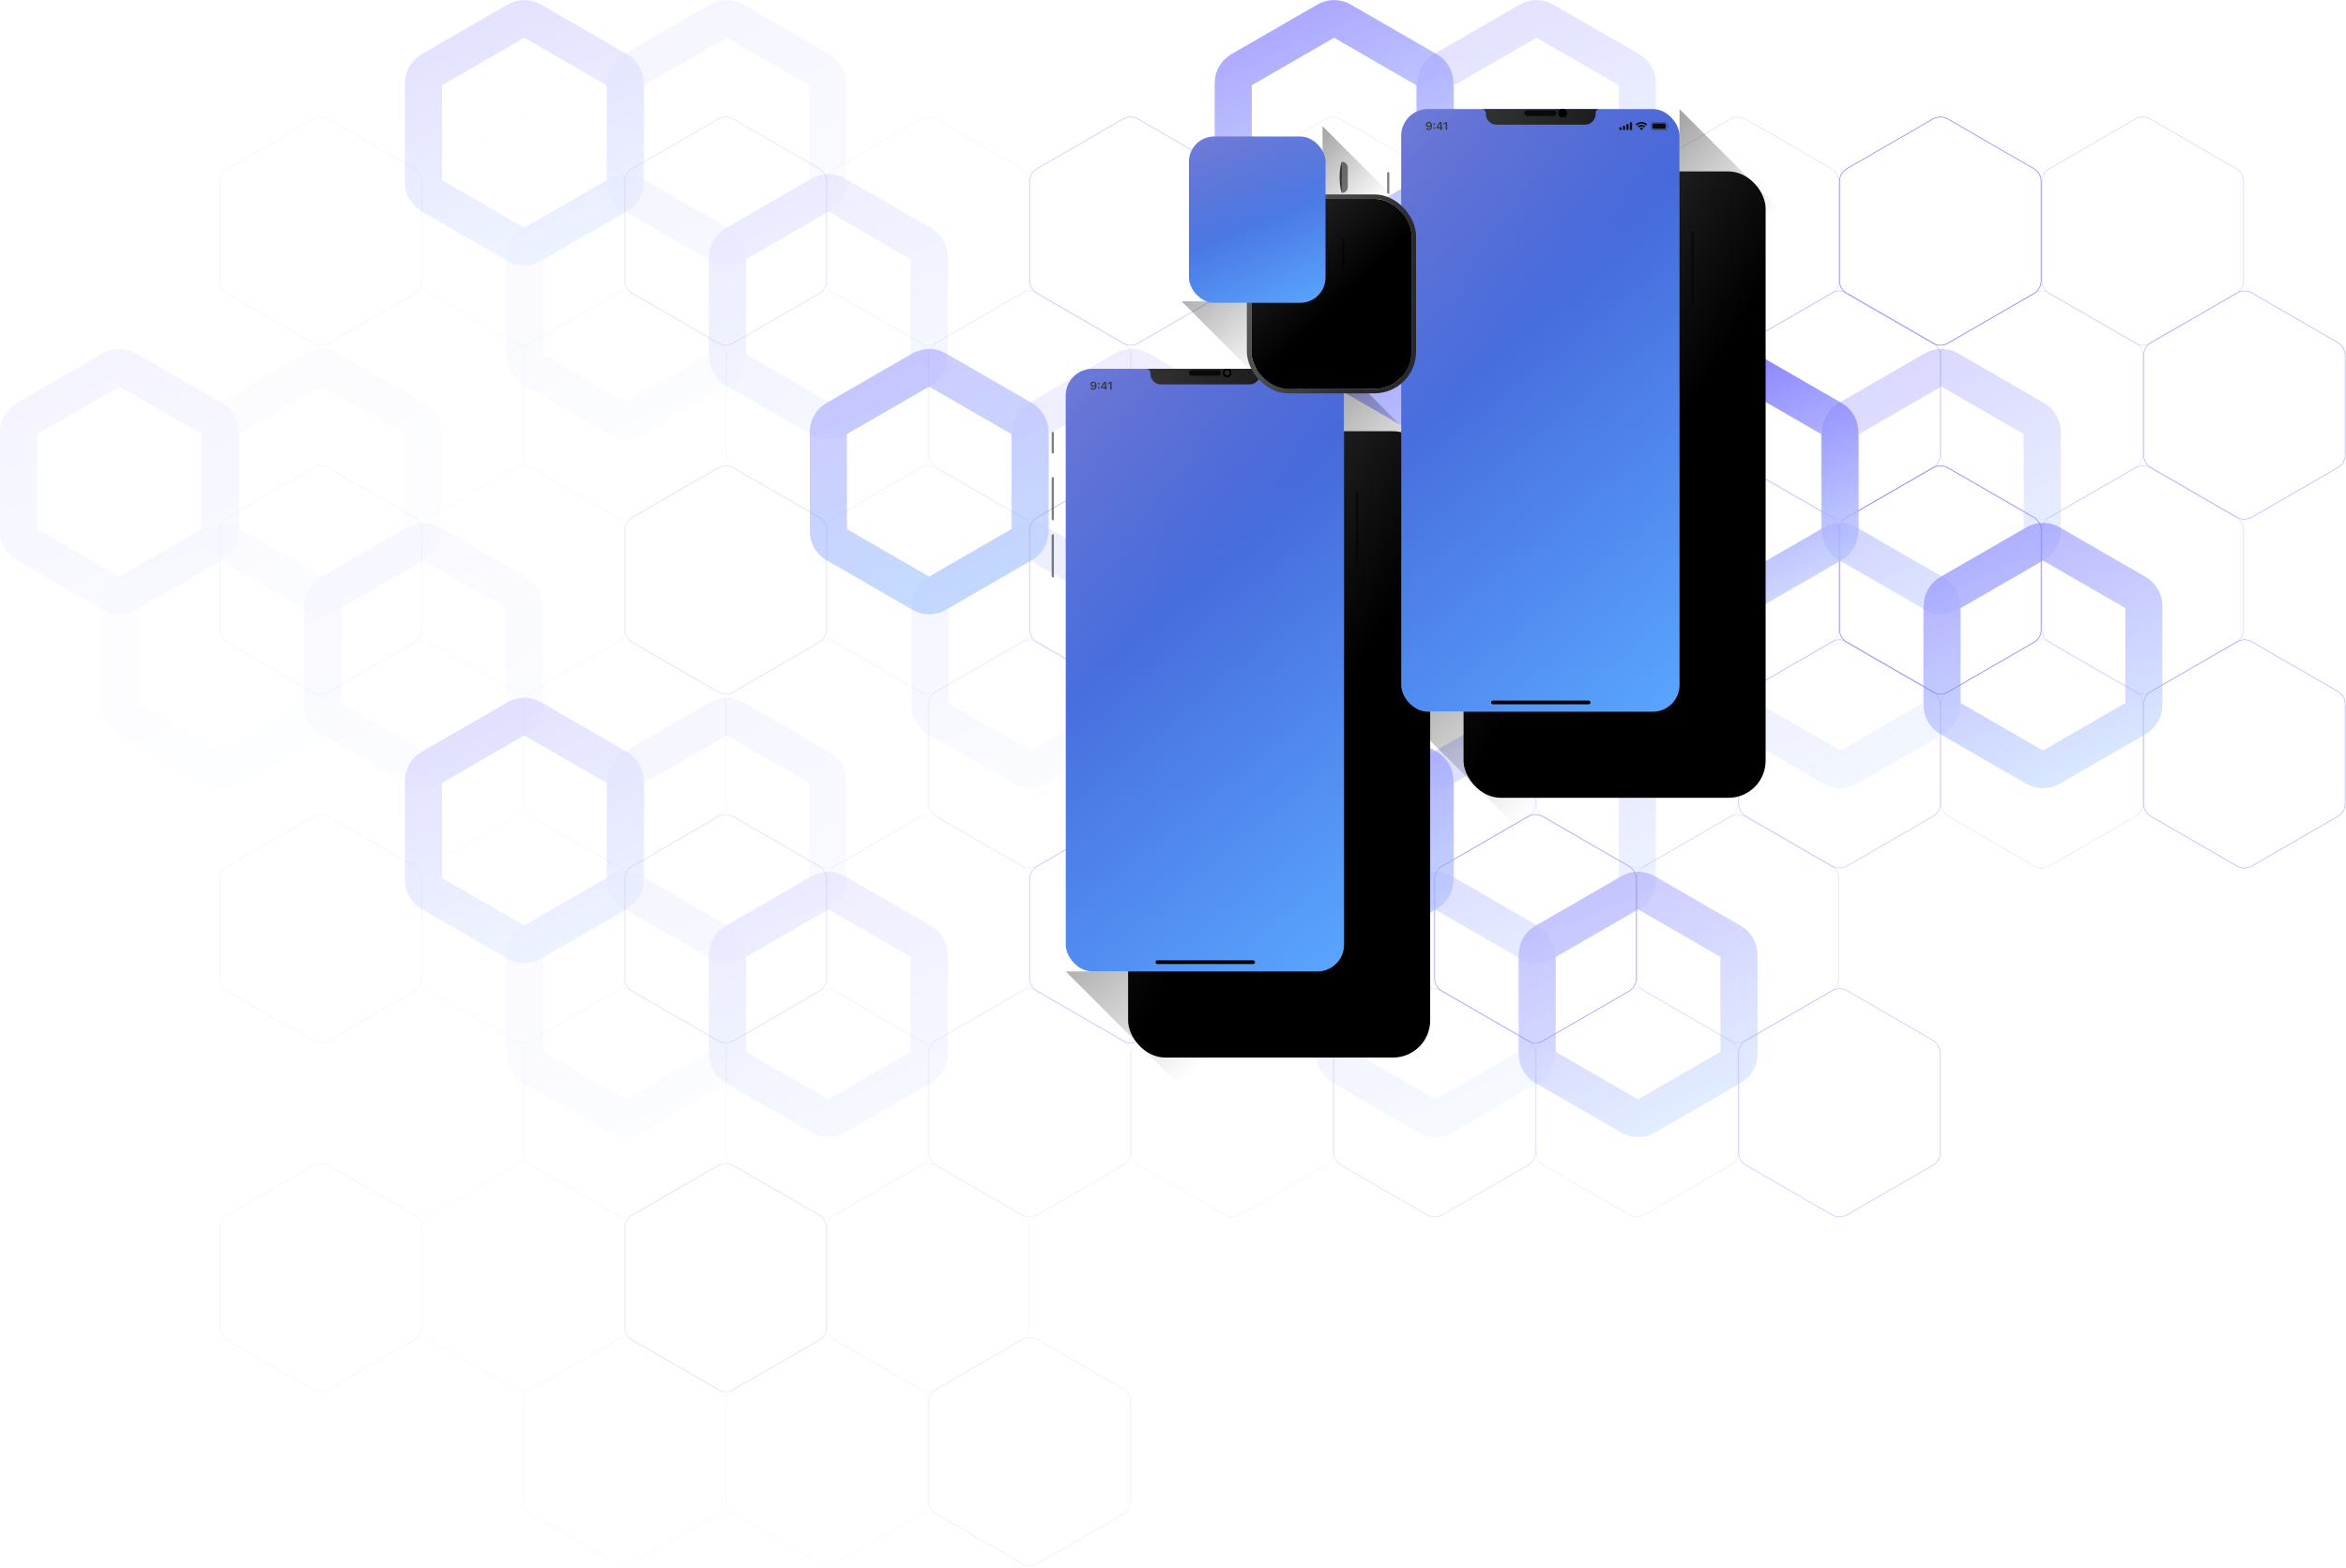 <?xml version="1.0" encoding="UTF-8"?> <svg xmlns="http://www.w3.org/2000/svg" width="3161" height="2113" viewBox="0 0 3161 2113" fill="none"> <g opacity="0.1"> <path opacity="0.75" d="M422.266 160.301C428.454 156.729 436.078 156.729 442.266 160.301L558.14 227.202C564.328 230.774 568.14 237.377 568.14 244.522V378.323C568.14 385.468 564.328 392.071 558.14 395.644L442.266 462.544C436.078 466.117 428.454 466.117 422.266 462.544L306.391 395.644C300.203 392.071 296.391 385.468 296.391 378.323V244.522C296.391 237.377 300.203 230.774 306.391 227.202L422.266 160.301Z" stroke="#6C63FF"></path> <path opacity="0.15" d="M559.164 394.686C565.352 391.113 572.976 391.113 579.164 394.686L695.039 461.587C701.227 465.159 705.039 471.762 705.039 478.907V612.708C705.039 619.853 701.227 626.456 695.039 630.028L579.164 696.929C572.976 700.501 565.352 700.501 559.164 696.929L443.289 630.028C437.101 626.456 433.289 619.853 433.289 612.708V478.907C433.289 471.762 437.101 465.159 443.289 461.587L559.164 394.686Z" stroke="#6C63FF"></path> <path opacity="0.25" d="M695.047 160.301C701.235 156.729 708.859 156.729 715.047 160.301L830.922 227.202C837.11 230.774 840.922 237.377 840.922 244.522V378.323C840.922 385.468 837.11 392.071 830.922 395.644L715.047 462.544C708.859 466.117 701.235 466.117 695.047 462.544L579.172 395.644C572.984 392.071 569.172 385.468 569.172 378.323V244.522C569.172 237.377 572.984 230.774 579.172 227.202L695.047 160.301Z" stroke="#6C63FF"></path> <path opacity="0.45" d="M831.922 394.686C838.11 391.113 845.734 391.113 851.922 394.686L967.797 461.587C973.985 465.159 977.797 471.762 977.797 478.907V612.708C977.797 619.853 973.985 626.456 967.797 630.028L851.922 696.929C845.734 700.501 838.11 700.501 831.922 696.929L716.047 630.028C709.859 626.456 706.047 619.853 706.047 612.708V478.907C706.047 471.762 709.859 465.159 716.047 461.587L831.922 394.686Z" stroke="#6C63FF"></path> </g> <g opacity="0.25"> <path opacity="0.75" d="M967.812 160.301C974 156.729 981.624 156.729 987.812 160.301L1103.69 227.202C1109.88 230.774 1113.69 237.377 1113.69 244.522V378.323C1113.69 385.468 1109.88 392.071 1103.69 395.644L987.812 462.544C981.624 466.117 974 466.117 967.812 462.544L851.937 395.644C845.749 392.071 841.938 385.468 841.938 378.323V244.522C841.938 237.377 845.749 230.774 851.937 227.202L967.812 160.301Z" stroke="#6C63FF"></path> <path opacity="0.15" d="M1104.71 394.686C1110.9 391.113 1118.52 391.113 1124.71 394.686L1240.59 461.587C1246.77 465.159 1250.59 471.762 1250.59 478.907V612.708C1250.59 619.853 1246.77 626.456 1240.59 630.028L1124.71 696.929C1118.52 700.501 1110.9 700.501 1104.71 696.929L988.836 630.028C982.648 626.456 978.836 619.853 978.836 612.708V478.907C978.836 471.762 982.648 465.159 988.836 461.587L1104.71 394.686Z" stroke="#6C63FF"></path> <path opacity="0.25" d="M1240.59 160.301C1246.78 156.729 1254.41 156.729 1260.59 160.301L1376.47 227.202C1382.66 230.774 1386.47 237.377 1386.47 244.522V378.323C1386.47 385.468 1382.66 392.071 1376.47 395.644L1260.59 462.544C1254.41 466.117 1246.78 466.117 1240.59 462.544L1124.72 395.644C1118.53 392.071 1114.72 385.468 1114.72 378.323V244.522C1114.72 237.377 1118.53 230.774 1124.72 227.202L1240.59 160.301Z" stroke="#6C63FF"></path> <path opacity="0.45" d="M1377.47 394.686C1383.66 391.113 1391.28 391.113 1397.47 394.686L1513.34 461.587C1519.53 465.159 1523.34 471.762 1523.34 478.907V612.708C1523.34 619.853 1519.53 626.456 1513.34 630.028L1397.47 696.929C1391.28 700.501 1383.66 700.501 1377.47 696.929L1261.59 630.028C1255.41 626.456 1251.59 619.853 1251.59 612.708V478.907C1251.59 471.762 1255.41 465.159 1261.59 461.587L1377.47 394.686Z" stroke="#6C63FF"></path> </g> <g opacity="0.45"> <path opacity="0.75" d="M1513.33 160.301C1519.52 156.729 1527.14 156.729 1533.33 160.301L1649.2 227.202C1655.39 230.774 1659.2 237.377 1659.2 244.522V378.323C1659.2 385.468 1655.39 392.071 1649.2 395.644L1533.33 462.544C1527.14 466.117 1519.52 466.117 1513.33 462.544L1397.45 395.644C1391.27 392.071 1387.45 385.468 1387.45 378.323V244.522C1387.45 237.377 1391.27 230.774 1397.45 227.202L1513.33 160.301Z" stroke="#6C63FF"></path> <path opacity="0.15" d="M1650.23 394.686C1656.41 391.113 1664.04 391.113 1670.23 394.686L1786.1 461.587C1792.29 465.159 1796.1 471.762 1796.1 478.907V612.708C1796.1 619.853 1792.29 626.456 1786.1 630.028L1670.23 696.929C1664.04 700.501 1656.41 700.501 1650.23 696.929L1534.35 630.028C1528.16 626.456 1524.35 619.853 1524.35 612.708V478.907C1524.35 471.762 1528.16 465.159 1534.35 461.587L1650.23 394.686Z" stroke="#6C63FF"></path> <path opacity="0.25" d="M1786.11 160.301C1792.3 156.729 1799.92 156.729 1806.11 160.301L1921.98 227.202C1928.17 230.774 1931.98 237.377 1931.98 244.522V378.323C1931.98 385.468 1928.17 392.071 1921.98 395.644L1806.11 462.544C1799.92 466.117 1792.3 466.117 1786.11 462.544L1670.23 395.644C1664.05 392.071 1660.23 385.468 1660.23 378.323V244.522C1660.23 237.377 1664.05 230.774 1670.23 227.202L1786.11 160.301Z" stroke="#6C63FF"></path> <path opacity="0.45" d="M1922.98 394.686C1929.17 391.113 1936.8 391.113 1942.98 394.686L2058.86 461.587C2065.05 465.159 2068.86 471.762 2068.86 478.907V612.708C2068.86 619.853 2065.05 626.456 2058.86 630.028L1942.98 696.929C1936.8 700.501 1929.17 700.501 1922.98 696.929L1807.11 630.028C1800.92 626.456 1797.11 619.853 1797.11 612.708V478.907C1797.11 471.762 1800.92 465.159 1807.11 461.587L1922.98 394.686Z" stroke="#6C63FF"></path> </g> <g opacity="0.75"> <path opacity="0.75" d="M2058.88 160.301C2065.07 156.729 2072.69 156.729 2078.88 160.301L2194.76 227.202C2200.95 230.774 2204.76 237.377 2204.76 244.522V378.323C2204.76 385.468 2200.95 392.071 2194.76 395.644L2078.88 462.544C2072.69 466.117 2065.07 466.117 2058.88 462.544L1943.01 395.644C1936.82 392.071 1933.01 385.468 1933.01 378.323V244.522C1933.01 237.377 1936.82 230.774 1943.01 227.202L2058.88 160.301Z" stroke="#6C63FF"></path> <path opacity="0.15" d="M2195.78 394.686C2201.97 391.113 2209.59 391.113 2215.78 394.686L2331.66 461.587C2337.84 465.159 2341.66 471.762 2341.66 478.907V612.708C2341.66 619.853 2337.84 626.456 2331.66 630.028L2215.78 696.929C2209.59 700.501 2201.97 700.501 2195.78 696.929L2079.91 630.028C2073.72 626.456 2069.91 619.853 2069.91 612.708V478.907C2069.91 471.762 2073.72 465.159 2079.91 461.587L2195.78 394.686Z" stroke="#6C63FF"></path> <path opacity="0.25" d="M2331.66 160.301C2337.85 156.729 2345.48 156.729 2351.66 160.301L2467.54 227.202C2473.73 230.774 2477.54 237.377 2477.54 244.522V378.323C2477.54 385.468 2473.73 392.071 2467.54 395.644L2351.66 462.544C2345.48 466.117 2337.85 466.117 2331.66 462.544L2215.79 395.644C2209.6 392.071 2205.79 385.468 2205.79 378.323V244.522C2205.79 237.377 2209.6 230.774 2215.79 227.202L2331.66 160.301Z" stroke="#6C63FF"></path> <path opacity="0.45" d="M2468.54 394.686C2474.73 391.113 2482.35 391.113 2488.54 394.686L2604.41 461.587C2610.6 465.159 2614.41 471.762 2614.41 478.907V612.708C2614.41 619.853 2610.6 626.456 2604.41 630.028L2488.54 696.929C2482.35 700.501 2474.73 700.501 2468.54 696.929L2352.66 630.028C2346.48 626.456 2342.66 619.853 2342.66 612.708V478.907C2342.66 471.762 2346.48 465.159 2352.66 461.587L2468.54 394.686Z" stroke="#6C63FF"></path> </g> <path opacity="0.75" d="M2604.44 160.301C2610.63 156.729 2618.25 156.729 2624.44 160.301L2740.31 227.202C2746.5 230.774 2750.31 237.377 2750.31 244.522V378.323C2750.31 385.468 2746.5 392.071 2740.31 395.644L2624.44 462.544C2618.25 466.117 2610.63 466.117 2604.44 462.544L2488.56 395.644C2482.37 392.071 2478.56 385.468 2478.56 378.323V244.522C2478.56 237.377 2482.37 230.774 2488.56 227.202L2604.44 160.301Z" stroke="#6C63FF"></path> <path opacity="0.15" d="M2741.34 394.686C2747.52 391.113 2755.15 391.113 2761.34 394.686L2877.21 461.587C2883.4 465.159 2887.21 471.762 2887.21 478.907V612.708C2887.21 619.853 2883.4 626.456 2877.21 630.028L2761.34 696.929C2755.15 700.501 2747.52 700.501 2741.34 696.929L2625.46 630.028C2619.27 626.456 2615.46 619.853 2615.46 612.708V478.907C2615.46 471.762 2619.27 465.159 2625.46 461.587L2741.34 394.686Z" stroke="#6C63FF"></path> <path opacity="0.25" d="M2877.22 160.301C2883.41 156.729 2891.03 156.729 2897.22 160.301L3013.09 227.202C3019.28 230.774 3023.09 237.377 3023.09 244.522V378.323C3023.09 385.468 3019.28 392.071 3013.09 395.644L2897.22 462.544C2891.03 466.117 2883.41 466.117 2877.22 462.544L2761.34 395.644C2755.16 392.071 2751.34 385.468 2751.34 378.323V244.522C2751.34 237.377 2755.16 230.774 2761.34 227.202L2877.22 160.301Z" stroke="#6C63FF"></path> <path opacity="0.45" d="M3014.09 394.686C3020.28 391.113 3027.91 391.113 3034.09 394.686L3149.97 461.587C3156.16 465.159 3159.97 471.762 3159.97 478.907V612.708C3159.97 619.853 3156.16 626.456 3149.97 630.028L3034.09 696.929C3027.91 700.501 3020.28 700.501 3014.09 696.929L2898.22 630.028C2892.03 626.456 2888.22 619.853 2888.22 612.708V478.907C2888.22 471.762 2892.03 465.159 2898.22 461.587L3014.09 394.686Z" stroke="#6C63FF"></path> <g opacity="0.1"> <path opacity="0.75" d="M422.266 630.347C428.454 626.775 436.078 626.775 442.266 630.347L558.14 697.248C564.328 700.82 568.14 707.423 568.14 714.568V848.369C568.14 855.514 564.328 862.117 558.14 865.689L442.266 932.59C436.078 936.163 428.454 936.163 422.266 932.59L306.391 865.689C300.203 862.117 296.391 855.514 296.391 848.369V714.568C296.391 707.423 300.203 700.82 306.391 697.248L422.266 630.347Z" stroke="#6C63FF"></path> <path opacity="0.15" d="M559.164 864.732C565.352 861.159 572.976 861.159 579.164 864.732L695.039 931.632C701.227 935.205 705.039 941.808 705.039 948.953V1082.75C705.039 1089.9 701.227 1096.5 695.039 1100.07L579.164 1166.97C572.976 1170.55 565.352 1170.55 559.164 1166.97L443.289 1100.07C437.101 1096.5 433.289 1089.9 433.289 1082.75V948.953C433.289 941.808 437.101 935.205 443.289 931.632L559.164 864.732Z" stroke="#6C63FF"></path> <path opacity="0.25" d="M695.047 630.347C701.235 626.775 708.859 626.775 715.047 630.347L830.922 697.248C837.11 700.82 840.922 707.423 840.922 714.568V848.369C840.922 855.514 837.11 862.117 830.922 865.689L715.047 932.59C708.859 936.163 701.235 936.163 695.047 932.59L579.172 865.689C572.984 862.117 569.172 855.514 569.172 848.369V714.568C569.172 707.423 572.984 700.82 579.172 697.248L695.047 630.347Z" stroke="#6C63FF"></path> <path opacity="0.45" d="M831.922 864.732C838.11 861.159 845.734 861.159 851.922 864.732L967.797 931.632C973.985 935.205 977.797 941.808 977.797 948.953V1082.75C977.797 1089.9 973.985 1096.5 967.797 1100.07L851.922 1166.97C845.734 1170.55 838.11 1170.55 831.922 1166.97L716.047 1100.07C709.859 1096.5 706.047 1089.9 706.047 1082.75V948.953C706.047 941.808 709.859 935.205 716.047 931.632L831.922 864.732Z" stroke="#6C63FF"></path> </g> <g opacity="0.25"> <path opacity="0.75" d="M967.812 630.347C974 626.775 981.624 626.775 987.812 630.347L1103.69 697.248C1109.88 700.82 1113.69 707.423 1113.69 714.568V848.369C1113.69 855.514 1109.88 862.117 1103.69 865.689L987.812 932.59C981.624 936.163 974 936.163 967.812 932.59L851.937 865.689C845.749 862.117 841.938 855.514 841.938 848.369V714.568C841.938 707.423 845.749 700.82 851.937 697.248L967.812 630.347Z" stroke="#6C63FF"></path> <path opacity="0.15" d="M1104.71 864.732C1110.9 861.159 1118.52 861.159 1124.71 864.732L1240.59 931.632C1246.77 935.205 1250.59 941.808 1250.59 948.953V1082.75C1250.59 1089.9 1246.77 1096.5 1240.59 1100.07L1124.71 1166.97C1118.52 1170.55 1110.9 1170.55 1104.71 1166.97L988.836 1100.07C982.648 1096.5 978.836 1089.9 978.836 1082.75V948.953C978.836 941.808 982.648 935.205 988.836 931.632L1104.71 864.732Z" stroke="#6C63FF"></path> <path opacity="0.25" d="M1240.59 630.347C1246.78 626.775 1254.41 626.775 1260.59 630.347L1376.47 697.248C1382.66 700.82 1386.47 707.423 1386.47 714.568V848.369C1386.47 855.514 1382.66 862.117 1376.47 865.689L1260.59 932.59C1254.41 936.163 1246.78 936.163 1240.59 932.59L1124.72 865.689C1118.53 862.117 1114.72 855.514 1114.72 848.369V714.568C1114.72 707.423 1118.53 700.82 1124.72 697.248L1240.59 630.347Z" stroke="#6C63FF"></path> <path opacity="0.45" d="M1377.47 864.732C1383.66 861.159 1391.28 861.159 1397.47 864.732L1513.34 931.632C1519.53 935.205 1523.34 941.808 1523.34 948.953V1082.75C1523.34 1089.9 1519.53 1096.5 1513.34 1100.07L1397.47 1166.97C1391.28 1170.55 1383.66 1170.55 1377.47 1166.97L1261.59 1100.07C1255.41 1096.5 1251.59 1089.9 1251.59 1082.75V948.953C1251.59 941.808 1255.41 935.205 1261.59 931.632L1377.47 864.732Z" stroke="#6C63FF"></path> </g> <g opacity="0.45"> <path opacity="0.75" d="M1513.33 630.347C1519.52 626.775 1527.14 626.775 1533.33 630.347L1649.2 697.248C1655.39 700.82 1659.2 707.423 1659.2 714.568V848.369C1659.2 855.514 1655.39 862.117 1649.2 865.689L1533.33 932.59C1527.14 936.163 1519.52 936.163 1513.33 932.59L1397.45 865.689C1391.27 862.117 1387.45 855.514 1387.45 848.369V714.568C1387.45 707.423 1391.27 700.82 1397.45 697.248L1513.33 630.347Z" stroke="#6C63FF"></path> <path opacity="0.15" d="M1650.23 864.732C1656.41 861.159 1664.04 861.159 1670.23 864.732L1786.1 931.632C1792.29 935.205 1796.1 941.808 1796.1 948.953V1082.75C1796.1 1089.9 1792.29 1096.5 1786.1 1100.07L1670.23 1166.97C1664.04 1170.55 1656.41 1170.55 1650.23 1166.97L1534.35 1100.07C1528.16 1096.5 1524.35 1089.9 1524.35 1082.75V948.953C1524.35 941.808 1528.16 935.205 1534.35 931.632L1650.23 864.732Z" stroke="#6C63FF"></path> <path opacity="0.25" d="M1786.11 630.347C1792.3 626.775 1799.92 626.775 1806.11 630.347L1921.98 697.248C1928.17 700.82 1931.98 707.423 1931.98 714.568V848.369C1931.98 855.514 1928.17 862.117 1921.98 865.689L1806.11 932.59C1799.92 936.163 1792.3 936.163 1786.11 932.59L1670.23 865.689C1664.05 862.117 1660.23 855.514 1660.23 848.369V714.568C1660.23 707.423 1664.05 700.82 1670.23 697.248L1786.11 630.347Z" stroke="#6C63FF"></path> <path opacity="0.45" d="M1922.98 864.732C1929.17 861.159 1936.8 861.159 1942.98 864.732L2058.86 931.632C2065.05 935.205 2068.86 941.808 2068.86 948.953V1082.75C2068.86 1089.9 2065.05 1096.5 2058.86 1100.07L1942.98 1166.97C1936.8 1170.55 1929.17 1170.55 1922.98 1166.97L1807.11 1100.07C1800.92 1096.5 1797.11 1089.9 1797.11 1082.75V948.953C1797.11 941.808 1800.92 935.205 1807.11 931.632L1922.98 864.732Z" stroke="#6C63FF"></path> </g> <g opacity="0.75"> <path opacity="0.75" d="M2058.88 630.347C2065.07 626.775 2072.69 626.775 2078.88 630.347L2194.76 697.248C2200.95 700.82 2204.76 707.423 2204.76 714.568V848.369C2204.76 855.514 2200.95 862.117 2194.76 865.689L2078.88 932.59C2072.69 936.163 2065.07 936.163 2058.88 932.59L1943.01 865.689C1936.82 862.117 1933.01 855.514 1933.01 848.369V714.568C1933.01 707.423 1936.82 700.82 1943.01 697.248L2058.88 630.347Z" stroke="#6C63FF"></path> <path opacity="0.15" d="M2195.78 864.732C2201.97 861.159 2209.59 861.159 2215.78 864.732L2331.66 931.632C2337.84 935.205 2341.66 941.808 2341.66 948.953V1082.75C2341.66 1089.9 2337.84 1096.5 2331.66 1100.07L2215.78 1166.97C2209.59 1170.55 2201.97 1170.55 2195.78 1166.97L2079.91 1100.07C2073.72 1096.5 2069.91 1089.9 2069.91 1082.75V948.953C2069.91 941.808 2073.72 935.205 2079.91 931.632L2195.78 864.732Z" stroke="#6C63FF"></path> <path opacity="0.25" d="M2331.66 630.347C2337.85 626.775 2345.48 626.775 2351.66 630.347L2467.54 697.248C2473.73 700.82 2477.54 707.423 2477.54 714.568V848.369C2477.54 855.514 2473.73 862.117 2467.54 865.689L2351.66 932.59C2345.48 936.163 2337.85 936.163 2331.66 932.59L2215.79 865.689C2209.6 862.117 2205.79 855.514 2205.79 848.369V714.568C2205.79 707.423 2209.6 700.82 2215.79 697.248L2331.66 630.347Z" stroke="#6C63FF"></path> <path opacity="0.45" d="M2468.54 864.732C2474.73 861.159 2482.35 861.159 2488.54 864.732L2604.41 931.632C2610.6 935.205 2614.41 941.808 2614.41 948.953V1082.75C2614.41 1089.9 2610.6 1096.5 2604.41 1100.07L2488.54 1166.97C2482.35 1170.55 2474.73 1170.55 2468.54 1166.97L2352.66 1100.07C2346.48 1096.5 2342.66 1089.9 2342.66 1082.75V948.953C2342.66 941.808 2346.48 935.205 2352.66 931.632L2468.54 864.732Z" stroke="#6C63FF"></path> </g> <path opacity="0.75" d="M2604.44 630.347C2610.63 626.775 2618.25 626.775 2624.44 630.347L2740.31 697.248C2746.5 700.82 2750.31 707.423 2750.31 714.568V848.369C2750.31 855.514 2746.5 862.117 2740.31 865.689L2624.44 932.59C2618.25 936.163 2610.63 936.163 2604.44 932.59L2488.56 865.689C2482.37 862.117 2478.56 855.514 2478.56 848.369V714.568C2478.56 707.423 2482.37 700.82 2488.56 697.248L2604.44 630.347Z" stroke="#6C63FF"></path> <path opacity="0.15" d="M2741.34 864.732C2747.52 861.159 2755.15 861.159 2761.34 864.732L2877.21 931.632C2883.4 935.205 2887.21 941.808 2887.21 948.953V1082.75C2887.21 1089.9 2883.4 1096.5 2877.21 1100.07L2761.34 1166.97C2755.15 1170.55 2747.52 1170.55 2741.34 1166.97L2625.46 1100.07C2619.27 1096.5 2615.46 1089.9 2615.46 1082.75V948.953C2615.46 941.808 2619.27 935.205 2625.46 931.632L2741.34 864.732Z" stroke="#6C63FF"></path> <path opacity="0.25" d="M2877.22 630.347C2883.41 626.775 2891.03 626.775 2897.22 630.347L3013.09 697.248C3019.28 700.82 3023.09 707.423 3023.09 714.568V848.369C3023.09 855.514 3019.28 862.117 3013.09 865.689L2897.22 932.59C2891.03 936.163 2883.41 936.163 2877.22 932.59L2761.34 865.689C2755.16 862.117 2751.34 855.514 2751.34 848.369V714.568C2751.34 707.423 2755.16 700.82 2761.34 697.248L2877.22 630.347Z" stroke="#6C63FF"></path> <path opacity="0.45" d="M3014.09 864.732C3020.28 861.159 3027.91 861.159 3034.09 864.732L3149.97 931.632C3156.16 935.205 3159.97 941.808 3159.97 948.953V1082.75C3159.97 1089.9 3156.16 1096.5 3149.97 1100.07L3034.09 1166.97C3027.91 1170.55 3020.28 1170.55 3014.09 1166.97L2898.22 1100.07C2892.03 1096.5 2888.22 1089.9 2888.22 1082.75V948.953C2888.22 941.808 2892.03 935.205 2898.22 931.632L3014.09 864.732Z" stroke="#6C63FF"></path> <g opacity="0.1"> <path opacity="0.75" d="M422.266 1100.39C428.454 1096.82 436.078 1096.82 442.266 1100.39L558.14 1167.29C564.328 1170.87 568.14 1177.47 568.14 1184.61V1318.41C568.14 1325.56 564.328 1332.16 558.14 1335.73L442.266 1402.64C436.078 1406.21 428.454 1406.21 422.266 1402.64L306.391 1335.73C300.203 1332.16 296.391 1325.56 296.391 1318.41V1184.61C296.391 1177.47 300.203 1170.87 306.391 1167.29L422.266 1100.39Z" stroke="#6C63FF"></path> <path opacity="0.15" d="M559.164 1334.78C565.352 1331.2 572.976 1331.2 579.164 1334.78L695.039 1401.68C701.227 1405.25 705.039 1411.85 705.039 1419V1552.8C705.039 1559.94 701.227 1566.55 695.039 1570.12L579.164 1637.02C572.976 1640.59 565.352 1640.59 559.164 1637.02L443.289 1570.12C437.101 1566.55 433.289 1559.94 433.289 1552.8V1419C433.289 1411.85 437.101 1405.25 443.289 1401.68L559.164 1334.78Z" stroke="#6C63FF"></path> <path opacity="0.25" d="M695.047 1100.39C701.235 1096.82 708.859 1096.82 715.047 1100.39L830.922 1167.29C837.11 1170.87 840.922 1177.47 840.922 1184.61V1318.41C840.922 1325.56 837.11 1332.16 830.922 1335.73L715.047 1402.64C708.859 1406.21 701.235 1406.21 695.047 1402.64L579.172 1335.73C572.984 1332.16 569.172 1325.56 569.172 1318.41V1184.61C569.172 1177.47 572.984 1170.87 579.172 1167.29L695.047 1100.39Z" stroke="#6C63FF"></path> <path opacity="0.45" d="M831.922 1334.78C838.11 1331.2 845.734 1331.2 851.922 1334.78L967.797 1401.68C973.985 1405.25 977.797 1411.85 977.797 1419V1552.8C977.797 1559.94 973.985 1566.55 967.797 1570.12L851.922 1637.02C845.734 1640.59 838.11 1640.59 831.922 1637.02L716.047 1570.12C709.859 1566.55 706.047 1559.94 706.047 1552.8V1419C706.047 1411.85 709.859 1405.25 716.047 1401.68L831.922 1334.78Z" stroke="#6C63FF"></path> </g> <g opacity="0.25"> <path opacity="0.75" d="M967.812 1100.39C974 1096.82 981.624 1096.82 987.812 1100.39L1103.69 1167.29C1109.88 1170.87 1113.69 1177.47 1113.69 1184.61V1318.41C1113.69 1325.56 1109.88 1332.16 1103.69 1335.73L987.812 1402.64C981.624 1406.21 974 1406.21 967.812 1402.64L851.937 1335.73C845.749 1332.16 841.938 1325.56 841.938 1318.41V1184.61C841.938 1177.47 845.749 1170.87 851.937 1167.29L967.812 1100.39Z" stroke="#6C63FF"></path> <path opacity="0.15" d="M1104.71 1334.78C1110.9 1331.2 1118.52 1331.2 1124.71 1334.78L1240.59 1401.68C1246.77 1405.25 1250.59 1411.85 1250.59 1419V1552.8C1250.59 1559.94 1246.77 1566.55 1240.59 1570.12L1124.71 1637.02C1118.52 1640.59 1110.9 1640.59 1104.71 1637.02L988.836 1570.12C982.648 1566.55 978.836 1559.94 978.836 1552.8V1419C978.836 1411.85 982.648 1405.25 988.836 1401.68L1104.71 1334.78Z" stroke="#6C63FF"></path> <path opacity="0.25" d="M1240.59 1100.39C1246.78 1096.82 1254.41 1096.82 1260.59 1100.39L1376.47 1167.29C1382.66 1170.87 1386.47 1177.47 1386.47 1184.61V1318.41C1386.47 1325.56 1382.66 1332.16 1376.47 1335.73L1260.59 1402.64C1254.41 1406.21 1246.78 1406.21 1240.59 1402.64L1124.72 1335.73C1118.53 1332.16 1114.72 1325.56 1114.72 1318.41V1184.61C1114.72 1177.47 1118.53 1170.87 1124.72 1167.29L1240.59 1100.39Z" stroke="#6C63FF"></path> <path opacity="0.45" d="M1377.47 1334.78C1383.66 1331.2 1391.28 1331.2 1397.47 1334.78L1513.34 1401.68C1519.53 1405.25 1523.34 1411.85 1523.34 1419V1552.8C1523.34 1559.94 1519.53 1566.55 1513.34 1570.12L1397.47 1637.02C1391.28 1640.59 1383.66 1640.59 1377.47 1637.02L1261.59 1570.12C1255.41 1566.55 1251.59 1559.94 1251.59 1552.8V1419C1251.59 1411.85 1255.41 1405.25 1261.59 1401.68L1377.47 1334.78Z" stroke="#6C63FF"></path> </g> <g opacity="0.45"> <path opacity="0.75" d="M1513.33 1100.39C1519.52 1096.82 1527.14 1096.82 1533.33 1100.39L1649.2 1167.29C1655.39 1170.87 1659.2 1177.47 1659.2 1184.61V1318.41C1659.2 1325.56 1655.39 1332.16 1649.2 1335.73L1533.33 1402.64C1527.14 1406.21 1519.52 1406.21 1513.33 1402.64L1397.45 1335.73C1391.27 1332.16 1387.45 1325.56 1387.45 1318.41V1184.61C1387.45 1177.47 1391.27 1170.87 1397.45 1167.29L1513.33 1100.39Z" stroke="#6C63FF"></path> <path opacity="0.15" d="M1650.23 1334.78C1656.41 1331.2 1664.04 1331.2 1670.23 1334.78L1786.1 1401.68C1792.29 1405.25 1796.1 1411.85 1796.1 1419V1552.8C1796.1 1559.94 1792.29 1566.55 1786.1 1570.12L1670.23 1637.02C1664.04 1640.59 1656.41 1640.59 1650.23 1637.02L1534.35 1570.12C1528.16 1566.55 1524.35 1559.94 1524.35 1552.8V1419C1524.35 1411.85 1528.16 1405.25 1534.35 1401.68L1650.23 1334.78Z" stroke="#6C63FF"></path> <path opacity="0.25" d="M1786.11 1100.39C1792.3 1096.82 1799.92 1096.82 1806.11 1100.39L1921.98 1167.29C1928.17 1170.87 1931.98 1177.47 1931.98 1184.61V1318.41C1931.98 1325.56 1928.17 1332.16 1921.98 1335.73L1806.11 1402.64C1799.92 1406.21 1792.3 1406.21 1786.11 1402.64L1670.23 1335.73C1664.05 1332.16 1660.23 1325.56 1660.23 1318.41V1184.61C1660.23 1177.47 1664.05 1170.87 1670.23 1167.29L1786.11 1100.39Z" stroke="#6C63FF"></path> <path opacity="0.45" d="M1922.98 1334.78C1929.17 1331.2 1936.8 1331.2 1942.98 1334.78L2058.86 1401.68C2065.05 1405.25 2068.86 1411.85 2068.86 1419V1552.8C2068.86 1559.94 2065.05 1566.55 2058.86 1570.12L1942.98 1637.02C1936.8 1640.59 1929.17 1640.59 1922.98 1637.02L1807.11 1570.12C1800.92 1566.55 1797.11 1559.94 1797.11 1552.8V1419C1797.11 1411.85 1800.92 1405.25 1807.11 1401.68L1922.98 1334.78Z" stroke="#6C63FF"></path> </g> <g opacity="0.75"> <path opacity="0.75" d="M2058.88 1100.39C2065.07 1096.82 2072.69 1096.82 2078.88 1100.39L2194.76 1167.29C2200.95 1170.87 2204.76 1177.47 2204.76 1184.61V1318.42C2204.76 1325.56 2200.95 1332.16 2194.76 1335.74L2078.88 1402.64C2072.69 1406.21 2065.07 1406.21 2058.88 1402.64L1943.01 1335.74C1936.82 1332.16 1933.01 1325.56 1933.01 1318.42V1184.61C1933.01 1177.47 1936.82 1170.87 1943.01 1167.29L2058.88 1100.39Z" stroke="#6C63FF"></path> <path opacity="0.15" d="M2195.78 1334.78C2201.97 1331.2 2209.59 1331.2 2215.78 1334.78L2331.66 1401.68C2337.84 1405.25 2341.66 1411.85 2341.66 1419V1552.8C2341.66 1559.94 2337.84 1566.55 2331.66 1570.12L2215.78 1637.02C2209.59 1640.59 2201.97 1640.59 2195.78 1637.02L2079.91 1570.12C2073.72 1566.55 2069.91 1559.94 2069.91 1552.8V1419C2069.91 1411.85 2073.72 1405.25 2079.91 1401.68L2195.78 1334.78Z" stroke="#6C63FF"></path> <path opacity="0.25" d="M2331.66 1100.39C2337.85 1096.82 2345.48 1096.82 2351.66 1100.39L2467.54 1167.29C2473.73 1170.87 2477.54 1177.47 2477.54 1184.61V1318.42C2477.54 1325.56 2473.73 1332.16 2467.54 1335.74L2351.66 1402.64C2345.48 1406.21 2337.85 1406.21 2331.66 1402.64L2215.79 1335.74C2209.6 1332.16 2205.79 1325.56 2205.79 1318.42V1184.61C2205.79 1177.47 2209.6 1170.87 2215.79 1167.29L2331.66 1100.39Z" stroke="#6C63FF"></path> <path opacity="0.45" d="M2468.54 1334.78C2474.73 1331.2 2482.35 1331.2 2488.54 1334.78L2604.41 1401.68C2610.6 1405.25 2614.41 1411.85 2614.41 1419V1552.8C2614.41 1559.94 2610.6 1566.55 2604.41 1570.12L2488.54 1637.02C2482.35 1640.59 2474.73 1640.59 2468.54 1637.02L2352.66 1570.12C2346.48 1566.55 2342.66 1559.94 2342.66 1552.8V1419C2342.66 1411.85 2346.48 1405.25 2352.66 1401.68L2468.54 1334.78Z" stroke="#6C63FF"></path> </g> <g opacity="0.1"> <path opacity="0.75" d="M422.266 1570.44C428.454 1566.86 436.078 1566.86 442.266 1570.44L558.14 1637.34C564.328 1640.91 568.14 1647.51 568.14 1654.66V1788.46C568.14 1795.6 564.328 1802.21 558.14 1805.78L442.266 1872.68C436.078 1876.25 428.454 1876.25 422.266 1872.68L306.391 1805.78C300.203 1802.21 296.391 1795.6 296.391 1788.46V1654.66C296.391 1647.51 300.203 1640.91 306.391 1637.34L422.266 1570.44Z" stroke="#6C63FF"></path> <path opacity="0.15" d="M559.164 1804.82C565.352 1801.25 572.976 1801.25 579.164 1804.82L695.039 1871.72C701.227 1875.3 705.039 1881.9 705.039 1889.04V2022.84C705.039 2029.99 701.227 2036.59 695.039 2040.16L579.164 2107.07C572.976 2110.64 565.352 2110.64 559.164 2107.07L443.289 2040.16C437.101 2036.59 433.289 2029.99 433.289 2022.84V1889.04C433.289 1881.9 437.101 1875.3 443.289 1871.72L559.164 1804.82Z" stroke="#6C63FF"></path> <path opacity="0.25" d="M695.047 1570.44C701.235 1566.86 708.859 1566.86 715.047 1570.44L830.922 1637.34C837.11 1640.91 840.922 1647.51 840.922 1654.66V1788.46C840.922 1795.6 837.11 1802.21 830.922 1805.78L715.047 1872.68C708.859 1876.25 701.235 1876.25 695.047 1872.68L579.172 1805.78C572.984 1802.21 569.172 1795.6 569.172 1788.46V1654.66C569.172 1647.51 572.984 1640.91 579.172 1637.34L695.047 1570.44Z" stroke="#6C63FF"></path> <path opacity="0.45" d="M831.922 1804.82C838.11 1801.25 845.734 1801.25 851.922 1804.82L967.797 1871.72C973.985 1875.3 977.797 1881.9 977.797 1889.04V2022.84C977.797 2029.99 973.985 2036.59 967.797 2040.16L851.922 2107.07C845.734 2110.64 838.11 2110.64 831.922 2107.07L716.047 2040.16C709.859 2036.59 706.047 2029.99 706.047 2022.84V1889.04C706.047 1881.9 709.859 1875.3 716.047 1871.72L831.922 1804.82Z" stroke="#6C63FF"></path> </g> <g opacity="0.25"> <path opacity="0.75" d="M967.812 1570.44C974 1566.86 981.624 1566.86 987.812 1570.44L1103.69 1637.34C1109.88 1640.91 1113.69 1647.51 1113.69 1654.66V1788.46C1113.69 1795.6 1109.88 1802.21 1103.69 1805.78L987.812 1872.68C981.624 1876.25 974 1876.25 967.812 1872.68L851.937 1805.78C845.749 1802.21 841.938 1795.6 841.938 1788.46V1654.66C841.938 1647.51 845.749 1640.91 851.937 1637.34L967.812 1570.44Z" stroke="#6C63FF"></path> <path opacity="0.15" d="M1104.71 1804.82C1110.9 1801.25 1118.52 1801.25 1124.71 1804.82L1240.59 1871.72C1246.77 1875.3 1250.59 1881.9 1250.59 1889.04V2022.84C1250.59 2029.99 1246.77 2036.59 1240.59 2040.16L1124.71 2107.07C1118.52 2110.64 1110.9 2110.64 1104.71 2107.07L988.836 2040.16C982.648 2036.59 978.836 2029.99 978.836 2022.84V1889.04C978.836 1881.9 982.648 1875.3 988.836 1871.72L1104.71 1804.82Z" stroke="#6C63FF"></path> <path opacity="0.25" d="M1240.59 1570.44C1246.78 1566.86 1254.41 1566.86 1260.59 1570.44L1376.47 1637.34C1382.66 1640.91 1386.47 1647.51 1386.47 1654.66V1788.46C1386.47 1795.6 1382.66 1802.21 1376.47 1805.78L1260.59 1872.68C1254.41 1876.25 1246.78 1876.25 1240.59 1872.68L1124.72 1805.78C1118.53 1802.21 1114.72 1795.6 1114.72 1788.46V1654.66C1114.72 1647.51 1118.53 1640.91 1124.72 1637.34L1240.59 1570.44Z" stroke="#6C63FF"></path> <path opacity="0.45" d="M1377.47 1804.82C1383.66 1801.25 1391.28 1801.25 1397.47 1804.82L1513.34 1871.72C1519.53 1875.3 1523.34 1881.9 1523.34 1889.04V2022.84C1523.34 2029.99 1519.53 2036.59 1513.34 2040.16L1397.47 2107.07C1391.28 2110.64 1383.66 2110.64 1377.47 2107.07L1261.59 2040.16C1255.41 2036.59 1251.59 2029.99 1251.59 2022.84V1889.04C1251.59 1881.9 1255.41 1875.3 1261.59 1871.72L1377.47 1804.82Z" stroke="#6C63FF"></path> </g> <g opacity="0.25"> <path opacity="0.75" d="M696.43 27.773C702.618 24.201 710.242 24.201 716.43 27.773L832.305 94.674C838.493 98.247 842.304 104.849 842.304 111.994V245.795C842.304 252.941 838.493 259.543 832.304 263.116L716.43 330.016C710.242 333.589 702.618 333.589 696.43 330.016L580.555 263.116C574.367 259.543 570.555 252.941 570.555 245.795V111.994C570.555 104.849 574.367 98.247 580.555 94.674L696.43 27.773Z" stroke="url(#paint0_linear_1624_599)" stroke-width="50"></path> <path opacity="0.15" d="M833.328 262.158C839.516 258.586 847.14 258.586 853.328 262.158L969.203 329.059C975.391 332.631 979.203 339.234 979.203 346.379V480.18C979.203 487.325 975.391 493.928 969.203 497.501L853.328 564.401C847.14 567.974 839.516 567.974 833.328 564.401L717.453 497.501C711.265 493.928 707.453 487.325 707.453 480.18V346.379C707.453 339.234 711.265 332.631 717.453 329.059L833.328 262.158Z" stroke="url(#paint1_linear_1624_599)" stroke-width="50"></path> <path opacity="0.25" d="M969.211 27.773C975.399 24.201 983.023 24.201 989.211 27.773L1105.09 94.674C1111.27 98.247 1115.09 104.849 1115.09 111.994V245.795C1115.09 252.941 1111.27 259.543 1105.09 263.116L989.211 330.016C983.023 333.589 975.399 333.589 969.211 330.016L853.336 263.116C847.148 259.543 843.336 252.941 843.336 245.795V111.994C843.336 104.849 847.148 98.247 853.336 94.674L969.211 27.773Z" stroke="url(#paint2_linear_1624_599)" stroke-width="50"></path> <path opacity="0.45" d="M1106.09 262.158C1112.27 258.586 1119.9 258.586 1126.09 262.158L1241.96 329.059C1248.15 332.631 1251.96 339.234 1251.96 346.379V480.18C1251.96 487.325 1248.15 493.928 1241.96 497.501L1126.09 564.401C1119.9 567.974 1112.27 567.974 1106.09 564.401L990.211 497.501C984.023 493.928 980.211 487.325 980.211 480.18V346.379C980.211 339.234 984.023 332.631 990.211 329.059L1106.09 262.158Z" stroke="url(#paint3_linear_1624_599)" stroke-width="50"></path> </g> <g opacity="0.75"> <path opacity="0.75" d="M1787.52 27.773C1793.7 24.201 1801.33 24.201 1807.52 27.773L1923.39 94.674C1929.58 98.247 1933.39 104.849 1933.39 111.994V245.795C1933.39 252.941 1929.58 259.543 1923.39 263.116L1807.52 330.016C1801.33 333.589 1793.7 333.589 1787.52 330.016L1671.64 263.116C1665.45 259.543 1661.64 252.941 1661.64 245.795V111.994C1661.64 104.849 1665.45 98.247 1671.64 94.674L1787.52 27.773Z" stroke="url(#paint4_linear_1624_599)" stroke-width="50"></path> <path opacity="0.15" d="M1924.41 262.158C1930.6 258.586 1938.23 258.586 1944.41 262.158L2060.29 329.059C2066.48 332.631 2070.29 339.234 2070.29 346.379V480.18C2070.29 487.325 2066.48 493.928 2060.29 497.501L1944.41 564.401C1938.23 567.974 1930.6 567.974 1924.41 564.401L1808.54 497.501C1802.35 493.928 1798.54 487.325 1798.54 480.18V346.379C1798.54 339.234 1802.35 332.631 1808.54 329.059L1924.41 262.158Z" stroke="url(#paint5_linear_1624_599)" stroke-width="50"></path> <path opacity="0.25" d="M2060.3 27.773C2066.48 24.201 2074.11 24.201 2080.3 27.773L2196.17 94.674C2202.36 98.247 2206.17 104.849 2206.17 111.994V245.795C2206.17 252.941 2202.36 259.543 2196.17 263.116L2080.3 330.016C2074.11 333.589 2066.48 333.589 2060.3 330.016L1944.42 263.116C1938.23 259.543 1934.42 252.941 1934.42 245.795V111.994C1934.42 104.849 1938.23 98.247 1944.42 94.674L2060.3 27.773Z" stroke="url(#paint6_linear_1624_599)" stroke-width="50"></path> <path opacity="0.45" d="M2197.17 262.158C2203.36 258.586 2210.98 258.586 2217.17 262.158L2333.05 329.059C2339.23 332.631 2343.05 339.234 2343.05 346.379V480.18C2343.05 487.325 2339.23 493.928 2333.05 497.501L2217.17 564.401C2210.98 567.974 2203.36 567.974 2197.17 564.401L2081.3 497.501C2075.11 493.928 2071.3 487.325 2071.3 480.18V346.379C2071.3 339.234 2075.11 332.631 2081.3 329.059L2197.17 262.158Z" stroke="url(#paint7_linear_1624_599)" stroke-width="50"></path> </g> <g opacity="0.1"> <path opacity="0.75" d="M150.875 497.82C157.063 494.247 164.687 494.247 170.875 497.82L286.75 564.72C292.938 568.293 296.75 574.895 296.75 582.041V715.842C296.75 722.987 292.938 729.589 286.75 733.162L170.875 800.063C164.687 803.635 157.063 803.635 150.875 800.063L35 733.162C28.812 729.589 25 722.987 25 715.842V582.041C25 574.895 28.812 568.293 35 564.72L150.875 497.82Z" stroke="url(#paint8_linear_1624_599)" stroke-width="50"></path> <path opacity="0.15" d="M287.773 732.204C293.961 728.631 301.585 728.631 307.773 732.204L423.648 799.104C429.836 802.677 433.648 809.279 433.648 816.425V950.225C433.648 957.371 429.836 963.973 423.648 967.546L307.773 1034.45C301.585 1038.02 293.961 1038.02 287.773 1034.45L171.898 967.546C165.71 963.973 161.898 957.371 161.898 950.225V816.425C161.898 809.279 165.71 802.677 171.898 799.104L287.773 732.204Z" stroke="url(#paint9_linear_1624_599)" stroke-width="50"></path> <path opacity="0.25" d="M423.656 497.82C429.844 494.247 437.468 494.247 443.656 497.82L559.531 564.72C565.719 568.293 569.531 574.895 569.531 582.041V715.842C569.531 722.987 565.719 729.589 559.531 733.162L443.656 800.063C437.468 803.635 429.844 803.635 423.656 800.063L307.781 733.162C301.593 729.589 297.781 722.987 297.781 715.842V582.041C297.781 574.895 301.593 568.293 307.781 564.72L423.656 497.82Z" stroke="url(#paint10_linear_1624_599)" stroke-width="50"></path> <path opacity="0.45" d="M560.531 732.204C566.719 728.631 574.343 728.631 580.531 732.204L696.406 799.104C702.594 802.677 706.406 809.279 706.406 816.425V950.225C706.406 957.371 702.594 963.973 696.406 967.546L580.531 1034.45C574.343 1038.02 566.719 1038.02 560.531 1034.45L444.656 967.546C438.468 963.973 434.656 957.371 434.656 950.225V816.425C434.656 809.279 438.468 802.677 444.656 799.104L560.531 732.204Z" stroke="url(#paint11_linear_1624_599)" stroke-width="50"></path> </g> <g opacity="0.45"> <path opacity="0.75" d="M1241.95 497.819C1248.14 494.247 1255.77 494.247 1261.95 497.819L1377.83 564.72C1384.02 568.292 1387.83 574.895 1387.83 582.04V715.841C1387.83 722.986 1384.02 729.589 1377.83 733.162L1261.95 800.062C1255.77 803.635 1248.14 803.635 1241.95 800.062L1126.08 733.162C1119.89 729.589 1116.08 722.986 1116.08 715.841V582.04C1116.08 574.895 1119.89 568.292 1126.08 564.72L1241.95 497.819Z" stroke="url(#paint12_linear_1624_599)" stroke-width="50"></path> <path opacity="0.15" d="M1378.85 732.204C1385.04 728.632 1392.66 728.632 1398.85 732.204L1514.73 799.105C1520.91 802.677 1524.73 809.28 1524.73 816.425V950.226C1524.73 957.371 1520.91 963.974 1514.73 967.546L1398.85 1034.45C1392.66 1038.02 1385.04 1038.02 1378.85 1034.45L1262.98 967.546C1256.79 963.974 1252.98 957.371 1252.98 950.226V816.425C1252.98 809.28 1256.79 802.677 1262.98 799.105L1378.85 732.204Z" stroke="url(#paint13_linear_1624_599)" stroke-width="50"></path> <path opacity="0.25" d="M1514.73 497.819C1520.92 494.247 1528.55 494.247 1534.73 497.819L1650.61 564.72C1656.8 568.292 1660.61 574.895 1660.61 582.04V715.841C1660.61 722.986 1656.8 729.589 1650.61 733.162L1534.73 800.062C1528.55 803.635 1520.92 803.635 1514.73 800.062L1398.86 733.162C1392.67 729.589 1388.86 722.986 1388.86 715.841V582.04C1388.86 574.895 1392.67 568.292 1398.86 564.72L1514.73 497.819Z" stroke="url(#paint14_linear_1624_599)" stroke-width="50"></path> <path opacity="0.45" d="M1651.61 732.204C1657.8 728.632 1665.42 728.632 1671.61 732.204L1787.48 799.105C1793.67 802.677 1797.48 809.28 1797.48 816.425V950.226C1797.48 957.371 1793.67 963.974 1787.48 967.546L1671.61 1034.45C1665.42 1038.02 1657.8 1038.02 1651.61 1034.45L1535.73 967.546C1529.55 963.974 1525.73 957.371 1525.73 950.226V816.425C1525.73 809.28 1529.55 802.677 1535.73 799.105L1651.61 732.204Z" stroke="url(#paint15_linear_1624_599)" stroke-width="50"></path> </g> <g opacity="0.75"> <path opacity="0.75" d="M1787.52 497.82C1793.7 494.247 1801.33 494.247 1807.52 497.82L1923.39 564.72C1929.58 568.293 1933.39 574.895 1933.39 582.041V715.842C1933.39 722.987 1929.58 729.589 1923.39 733.162L1807.52 800.063C1801.33 803.635 1793.7 803.635 1787.52 800.063L1671.64 733.162C1665.45 729.589 1661.64 722.987 1661.64 715.842V582.041C1661.64 574.895 1665.45 568.293 1671.64 564.72L1787.52 497.82Z" stroke="url(#paint16_linear_1624_599)" stroke-width="50"></path> <path opacity="0.15" d="M1924.41 732.204C1930.6 728.631 1938.23 728.631 1944.41 732.204L2060.29 799.104C2066.48 802.677 2070.29 809.279 2070.29 816.425V950.225C2070.29 957.371 2066.48 963.973 2060.29 967.546L1944.41 1034.45C1938.23 1038.02 1930.6 1038.02 1924.41 1034.45L1808.54 967.546C1802.35 963.973 1798.54 957.371 1798.54 950.225V816.425C1798.54 809.279 1802.35 802.677 1808.54 799.104L1924.41 732.204Z" stroke="url(#paint17_linear_1624_599)" stroke-width="50"></path> <path opacity="0.25" d="M2060.3 497.82C2066.48 494.247 2074.11 494.247 2080.3 497.82L2196.17 564.72C2202.36 568.293 2206.17 574.895 2206.17 582.041V715.842C2206.17 722.987 2202.36 729.589 2196.17 733.162L2080.3 800.063C2074.11 803.635 2066.48 803.635 2060.3 800.063L1944.42 733.162C1938.23 729.589 1934.42 722.987 1934.42 715.842V582.041C1934.42 574.895 1938.23 568.293 1944.42 564.72L2060.3 497.82Z" stroke="url(#paint18_linear_1624_599)" stroke-width="50"></path> <path opacity="0.45" d="M2197.17 732.204C2203.36 728.631 2210.98 728.631 2217.17 732.204L2333.05 799.104C2339.23 802.677 2343.05 809.279 2343.05 816.425V950.225C2343.05 957.371 2339.23 963.973 2333.05 967.546L2217.17 1034.45C2210.98 1038.02 2203.36 1038.02 2197.17 1034.45L2081.3 967.546C2075.11 963.973 2071.3 957.371 2071.3 950.225V816.425C2071.3 809.279 2075.11 802.677 2081.3 799.104L2197.17 732.204Z" stroke="url(#paint19_linear_1624_599)" stroke-width="50"></path> </g> <path opacity="0.75" d="M2333.06 497.819C2339.25 494.247 2346.87 494.247 2353.06 497.819L2468.94 564.72C2475.13 568.292 2478.94 574.895 2478.94 582.04V715.841C2478.94 722.986 2475.13 729.589 2468.94 733.162L2353.06 800.062C2346.87 803.635 2339.25 803.635 2333.06 800.062L2217.19 733.162C2211 729.589 2207.19 722.986 2207.19 715.841V582.04C2207.19 574.895 2211 568.292 2217.19 564.72L2333.06 497.819Z" stroke="url(#paint20_linear_1624_599)" stroke-width="50"></path> <path opacity="0.15" d="M2469.96 732.204C2476.15 728.632 2483.77 728.632 2489.96 732.204L2605.84 799.105C2612.02 802.677 2615.84 809.28 2615.84 816.425V950.226C2615.84 957.371 2612.02 963.974 2605.84 967.546L2489.96 1034.45C2483.77 1038.02 2476.15 1038.02 2469.96 1034.45L2354.09 967.546C2347.9 963.974 2344.09 957.371 2344.09 950.226V816.425C2344.09 809.28 2347.9 802.677 2354.09 799.105L2469.96 732.204Z" stroke="url(#paint21_linear_1624_599)" stroke-width="50"></path> <path opacity="0.25" d="M2605.84 497.819C2612.03 494.247 2619.66 494.247 2625.84 497.819L2741.72 564.72C2747.91 568.292 2751.72 574.895 2751.72 582.04V715.841C2751.72 722.986 2747.91 729.589 2741.72 733.162L2625.84 800.062C2619.66 803.635 2612.03 803.635 2605.84 800.062L2489.97 733.162C2483.78 729.589 2479.97 722.986 2479.97 715.841V582.04C2479.97 574.895 2483.78 568.292 2489.97 564.72L2605.84 497.819Z" stroke="url(#paint22_linear_1624_599)" stroke-width="50"></path> <path opacity="0.45" d="M2742.72 732.204C2748.91 728.632 2756.53 728.632 2762.72 732.204L2878.59 799.105C2884.78 802.677 2888.59 809.28 2888.59 816.425V950.226C2888.59 957.371 2884.78 963.974 2878.59 967.546L2762.72 1034.45C2756.53 1038.02 2748.91 1038.02 2742.72 1034.45L2626.84 967.546C2620.66 963.974 2616.84 957.371 2616.84 950.226V816.425C2616.84 809.28 2620.66 802.677 2626.84 799.105L2742.72 732.204Z" stroke="url(#paint23_linear_1624_599)" stroke-width="50"></path> <g opacity="0.25"> <path opacity="0.75" d="M696.43 967.866C702.618 964.293 710.242 964.293 716.43 967.866L832.305 1034.77C838.493 1038.34 842.304 1044.94 842.304 1052.09V1185.89C842.304 1193.03 838.493 1199.64 832.304 1203.21L716.43 1270.11C710.242 1273.68 702.618 1273.68 696.43 1270.11L580.555 1203.21C574.367 1199.64 570.555 1193.03 570.555 1185.89V1052.09C570.555 1044.94 574.367 1038.34 580.555 1034.77L696.43 967.866Z" stroke="url(#paint24_linear_1624_599)" stroke-width="50"></path> <path opacity="0.15" d="M833.328 1202.25C839.516 1198.68 847.14 1198.68 853.328 1202.25L969.203 1269.15C975.391 1272.72 979.203 1279.33 979.203 1286.47V1420.27C979.203 1427.42 975.391 1434.02 969.203 1437.59L853.328 1504.49C847.14 1508.07 839.516 1508.07 833.328 1504.49L717.453 1437.59C711.265 1434.02 707.453 1427.42 707.453 1420.27V1286.47C707.453 1279.33 711.265 1272.72 717.453 1269.15L833.328 1202.25Z" stroke="url(#paint25_linear_1624_599)" stroke-width="50"></path> <path opacity="0.25" d="M969.211 967.866C975.399 964.293 983.023 964.293 989.211 967.866L1105.09 1034.77C1111.27 1038.34 1115.09 1044.94 1115.09 1052.09V1185.89C1115.09 1193.03 1111.27 1199.64 1105.09 1203.21L989.211 1270.11C983.023 1273.68 975.399 1273.68 969.211 1270.11L853.336 1203.21C847.148 1199.64 843.336 1193.03 843.336 1185.89V1052.09C843.336 1044.94 847.148 1038.34 853.336 1034.77L969.211 967.866Z" stroke="url(#paint26_linear_1624_599)" stroke-width="50"></path> <path opacity="0.45" d="M1106.09 1202.25C1112.27 1198.68 1119.9 1198.68 1126.09 1202.25L1241.96 1269.15C1248.15 1272.72 1251.96 1279.33 1251.96 1286.47V1420.27C1251.96 1427.42 1248.15 1434.02 1241.96 1437.59L1126.09 1504.49C1119.9 1508.07 1112.27 1508.07 1106.09 1504.49L990.211 1437.59C984.023 1434.02 980.211 1427.42 980.211 1420.27V1286.47C980.211 1279.33 984.023 1272.72 990.211 1269.15L1106.09 1202.25Z" stroke="url(#paint27_linear_1624_599)" stroke-width="50"></path> </g> <g opacity="0.75"> <path opacity="0.75" d="M1787.52 967.865C1793.7 964.292 1801.33 964.292 1807.52 967.865L1923.39 1034.77C1929.58 1038.34 1933.39 1044.94 1933.39 1052.09V1185.89C1933.39 1193.03 1929.58 1199.63 1923.39 1203.21L1807.52 1270.11C1801.33 1273.68 1793.7 1273.68 1787.52 1270.11L1671.64 1203.21C1665.45 1199.63 1661.64 1193.03 1661.64 1185.89V1052.09C1661.64 1044.94 1665.45 1038.34 1671.64 1034.77L1787.52 967.865Z" stroke="url(#paint28_linear_1624_599)" stroke-width="50"></path> <path opacity="0.15" d="M1924.41 1202.25C1930.6 1198.68 1938.23 1198.68 1944.41 1202.25L2060.29 1269.15C2066.48 1272.72 2070.29 1279.33 2070.29 1286.47V1420.27C2070.29 1427.42 2066.48 1434.02 2060.29 1437.59L1944.41 1504.49C1938.23 1508.06 1930.6 1508.06 1924.41 1504.49L1808.54 1437.59C1802.35 1434.02 1798.54 1427.42 1798.54 1420.27V1286.47C1798.54 1279.33 1802.35 1272.72 1808.54 1269.15L1924.41 1202.25Z" stroke="url(#paint29_linear_1624_599)" stroke-width="50"></path> <path opacity="0.25" d="M2060.3 967.865C2066.48 964.292 2074.11 964.292 2080.3 967.865L2196.17 1034.77C2202.36 1038.34 2206.17 1044.94 2206.17 1052.09V1185.89C2206.17 1193.03 2202.36 1199.63 2196.17 1203.21L2080.3 1270.11C2074.11 1273.68 2066.48 1273.68 2060.3 1270.11L1944.42 1203.21C1938.23 1199.63 1934.42 1193.03 1934.42 1185.89V1052.09C1934.42 1044.94 1938.23 1038.34 1944.42 1034.77L2060.3 967.865Z" stroke="url(#paint30_linear_1624_599)" stroke-width="50"></path> <path opacity="0.45" d="M2197.17 1202.25C2203.36 1198.68 2210.98 1198.68 2217.17 1202.25L2333.05 1269.15C2339.23 1272.72 2343.05 1279.33 2343.05 1286.47V1420.27C2343.05 1427.42 2339.23 1434.02 2333.05 1437.59L2217.17 1504.49C2210.98 1508.06 2203.36 1508.06 2197.17 1504.49L2081.3 1437.59C2075.11 1434.02 2071.3 1427.42 2071.3 1420.27V1286.47C2071.3 1279.33 2075.11 1272.72 2081.3 1269.15L2197.17 1202.25Z" stroke="url(#paint31_linear_1624_599)" stroke-width="50"></path> </g> <g filter="url(#filter0_f_1624_599)"> <path d="M1736 1609L1436 1309H1736V1609Z" fill="url(#paint32_linear_1624_599)"></path> </g> <g filter="url(#filter1_f_1624_599)"> <path d="M2111 797L1811 497V797H2111Z" fill="url(#paint33_linear_1624_599)"></path> </g> <g filter="url(#filter2_dd_1624_599)"> <rect x="1420" y="481" width="407" height="844" rx="50" fill="url(#paint34_linear_1624_599)"></rect> </g> <rect x="1436" y="497" width="375" height="812" rx="36" fill="url(#paint35_linear_1624_599)"></rect> <path d="M1473.21 514.167C1470.92 514.167 1469.29 515.735 1469.29 517.881V517.896C1469.29 519.902 1470.71 521.382 1472.74 521.382C1474.19 521.382 1475.11 520.642 1475.5 519.807H1475.65C1475.65 519.888 1475.64 519.968 1475.64 520.049C1475.56 522.07 1474.85 523.711 1473.17 523.711C1472.24 523.711 1471.59 523.228 1471.31 522.488L1471.29 522.415H1469.43L1469.44 522.495C1469.78 524.114 1471.23 525.264 1473.17 525.264C1475.83 525.264 1477.43 523.154 1477.43 519.595V519.58C1477.43 515.771 1475.47 514.167 1473.21 514.167ZM1473.21 519.932C1472.01 519.932 1471.13 519.053 1471.13 517.83V517.815C1471.13 516.636 1472.06 515.706 1473.23 515.706C1474.4 515.706 1475.32 516.65 1475.32 517.859V517.874C1475.32 519.067 1474.4 519.932 1473.21 519.932ZM1480.46 518.152C1481.13 518.152 1481.62 517.639 1481.62 516.995C1481.62 516.343 1481.13 515.837 1480.46 515.837C1479.79 515.837 1479.29 516.343 1479.29 516.995C1479.29 517.639 1479.79 518.152 1480.46 518.152ZM1480.46 523.586C1481.13 523.586 1481.62 523.081 1481.62 522.429C1481.62 521.777 1481.13 521.272 1480.46 521.272C1479.79 521.272 1479.29 521.777 1479.29 522.429C1479.29 523.081 1479.79 523.586 1480.46 523.586ZM1488.61 525H1490.42V522.971H1491.84V521.411H1490.42V514.431H1487.75C1486.31 516.614 1484.81 519.045 1483.44 521.426V522.971H1488.61V525ZM1485.2 521.455V521.345C1486.22 519.551 1487.45 517.595 1488.53 515.94H1488.64V521.455H1485.2ZM1495.92 525H1497.81V514.431H1495.93L1493.17 516.372V518.152L1495.8 516.292H1495.92V525Z" fill="black"></path> <rect opacity="0.35" x="1772.84" y="514.834" width="21" height="10.333" rx="2.167" stroke="black"></rect> <path opacity="0.4" d="M1795.34 518V522C1796.14 521.662 1796.66 520.874 1796.66 520C1796.66 519.127 1796.14 518.339 1795.34 518" fill="black"></path> <rect x="1774.34" y="516.334" width="18" height="7.333" rx="1.333" fill="black"></rect> <path fill-rule="evenodd" clip-rule="evenodd" d="M1759.67 516.615C1761.89 516.615 1764.03 517.469 1765.64 519C1765.77 519.119 1765.96 519.117 1766.08 518.997L1767.24 517.827C1767.3 517.766 1767.33 517.683 1767.33 517.597C1767.33 517.512 1767.3 517.429 1767.24 517.369C1763 513.317 1756.33 513.317 1752.1 517.369C1752.04 517.429 1752 517.511 1752 517.597C1752 517.683 1752.03 517.766 1752.09 517.827L1753.25 518.997C1753.37 519.117 1753.57 519.119 1753.69 519C1755.3 517.469 1757.44 516.615 1759.67 516.615ZM1759.67 520.422C1760.89 520.422 1762.07 520.876 1762.97 521.696C1763.1 521.812 1763.29 521.81 1763.41 521.69L1764.57 520.52C1764.63 520.458 1764.66 520.375 1764.66 520.289C1764.66 520.202 1764.63 520.119 1764.56 520.059C1761.8 517.495 1757.53 517.495 1754.77 520.059C1754.71 520.119 1754.67 520.202 1754.67 520.289C1754.67 520.375 1754.71 520.458 1754.77 520.52L1755.93 521.69C1756.05 521.81 1756.24 521.812 1756.36 521.696C1757.27 520.877 1758.45 520.423 1759.67 520.422ZM1761.99 522.984C1761.99 523.071 1761.96 523.154 1761.9 523.215L1759.89 525.237C1759.83 525.297 1759.75 525.33 1759.67 525.33C1759.58 525.33 1759.5 525.297 1759.44 525.237L1757.44 523.215C1757.38 523.154 1757.34 523.071 1757.34 522.984C1757.35 522.897 1757.38 522.815 1757.45 522.757C1758.73 521.675 1760.61 521.675 1761.89 522.757C1761.95 522.815 1761.99 522.897 1761.99 522.984Z" fill="black"></path> <path fill-rule="evenodd" clip-rule="evenodd" d="M1746 514.666H1745C1744.45 514.666 1744 515.114 1744 515.666V524.333C1744 524.885 1744.45 525.333 1745 525.333H1746C1746.55 525.333 1747 524.885 1747 524.333V515.666C1747 515.114 1746.55 514.666 1746 514.666ZM1740.33 516.999H1741.33C1741.89 516.999 1742.33 517.447 1742.33 517.999V524.333C1742.33 524.885 1741.89 525.333 1741.33 525.333H1740.33C1739.78 525.333 1739.33 524.885 1739.33 524.333V517.999C1739.33 517.447 1739.78 516.999 1740.33 516.999ZM1736.67 519.333H1735.67C1735.11 519.333 1734.67 519.78 1734.67 520.333V524.333C1734.67 524.885 1735.11 525.333 1735.67 525.333H1736.67C1737.22 525.333 1737.67 524.885 1737.67 524.333V520.333C1737.67 519.78 1737.22 519.333 1736.67 519.333ZM1732 521.333H1731C1730.45 521.333 1730 521.78 1730 522.333V524.333C1730 524.885 1730.45 525.333 1731 525.333H1732C1732.55 525.333 1733 524.885 1733 524.333V522.333C1733 521.78 1732.55 521.333 1732 521.333Z" fill="black"></path> <rect x="1557" y="1294" width="134" height="5" rx="2.5" fill="black"></rect> <rect x="1436" y="497" width="375" height="812" rx="36" fill="url(#paint36_linear_1624_599)" fill-opacity="0.25" style="mix-blend-mode:screen"></rect> <path opacity="0.5" d="M1827 662H1828.5C1829.33 662 1830 662.672 1830 663.5V756.5C1830 757.328 1829.33 758 1828.5 758H1827V662Z" fill="black"></path> <path opacity="0.5" d="M1420 720H1418.5C1417.67 720 1417 720.672 1417 721.5V776.5C1417 777.328 1417.67 778 1418.5 778H1420V720Z" fill="black"></path> <path opacity="0.5" d="M1420 643H1418.5C1417.67 643 1417 643.672 1417 644.5V699.5C1417 700.328 1417.67 701 1418.5 701H1420V643Z" fill="black"></path> <path opacity="0.5" d="M1420 582H1418.5C1417.67 582 1417 582.672 1417 583.5V609.5C1417 610.328 1417.67 611 1418.5 611H1420V582Z" fill="black"></path> <path fill-rule="evenodd" clip-rule="evenodd" d="M1545 497C1547.5 497 1550 499.5 1550 502V503.597C1550 511.552 1556.45 518 1564.4 518H1683.6C1691.55 518 1698 511.552 1698 503.597V502C1698 499.143 1700.14 497 1703 497H1698H1550H1545Z" fill="url(#paint37_linear_1624_599)"></path> <g opacity="0.75"> <rect x="1602" y="499" width="43" height="7" rx="3.5" fill="black"></rect> <rect x="1602" y="499" width="43" height="7" rx="3.5" fill="black"></rect> </g> <circle cx="1653.5" cy="502.5" r="5.5" fill="black"></circle> <circle cx="1653.5" cy="502.5" r="5.5" fill="black"></circle> <circle cx="1653.5" cy="502.5" r="5.5" fill="black"></circle> <circle cx="1653.5" cy="502.5" r="5.5" fill="black"></circle> <circle opacity="0.15" cx="1653.5" cy="502.5" r="3.5" fill="white"></circle> <g filter="url(#filter3_f_1624_599)"> <path d="M2188 1259L1888 959H2188V1259Z" fill="url(#paint38_linear_1624_599)"></path> </g> <g filter="url(#filter4_f_1624_599)"> <path d="M2563 447L2263 147V447L2563 447Z" fill="url(#paint39_linear_1624_599)"></path> </g> <g filter="url(#filter5_dd_1624_599)"> <rect x="1872" y="131" width="407" height="844" rx="50" fill="url(#paint40_linear_1624_599)"></rect> </g> <rect x="1888" y="147" width="375" height="812" rx="36" fill="url(#paint41_linear_1624_599)"></rect> <path d="M1925.21 164.167C1922.92 164.167 1921.29 165.735 1921.29 167.881V167.896C1921.29 169.902 1922.71 171.382 1924.74 171.382C1926.19 171.382 1927.11 170.642 1927.5 169.807H1927.65C1927.65 169.888 1927.64 169.968 1927.64 170.049C1927.56 172.07 1926.85 173.711 1925.17 173.711C1924.24 173.711 1923.59 173.228 1923.31 172.488L1923.29 172.415H1921.43L1921.44 172.495C1921.78 174.114 1923.23 175.264 1925.17 175.264C1927.83 175.264 1929.43 173.154 1929.43 169.595V169.58C1929.43 165.771 1927.47 164.167 1925.21 164.167ZM1925.21 169.932C1924.01 169.932 1923.13 169.053 1923.13 167.83V167.815C1923.13 166.636 1924.06 165.706 1925.23 165.706C1926.4 165.706 1927.32 166.65 1927.32 167.859V167.874C1927.32 169.067 1926.4 169.932 1925.21 169.932ZM1932.46 168.152C1933.13 168.152 1933.62 167.639 1933.62 166.995C1933.62 166.343 1933.13 165.837 1932.46 165.837C1931.79 165.837 1931.29 166.343 1931.29 166.995C1931.29 167.639 1931.79 168.152 1932.46 168.152ZM1932.46 173.586C1933.13 173.586 1933.62 173.081 1933.62 172.429C1933.62 171.777 1933.13 171.272 1932.46 171.272C1931.79 171.272 1931.29 171.777 1931.29 172.429C1931.29 173.081 1931.79 173.586 1932.46 173.586ZM1940.61 175H1942.42V172.971H1943.84V171.411H1942.42V164.431H1939.75C1938.31 166.614 1936.81 169.045 1935.44 171.426V172.971H1940.61V175ZM1937.2 171.455V171.345C1938.22 169.551 1939.45 167.595 1940.53 165.94H1940.64V171.455H1937.2ZM1947.92 175H1949.81V164.431H1947.93L1945.17 166.372V168.152L1947.8 166.292H1947.92V175Z" fill="black"></path> <rect opacity="0.35" x="2224.84" y="164.834" width="21" height="10.333" rx="2.167" stroke="black"></rect> <path opacity="0.4" d="M2247.34 168V172C2248.14 171.662 2248.66 170.874 2248.66 170C2248.66 169.127 2248.14 168.339 2247.34 168" fill="black"></path> <rect x="2226.34" y="166.334" width="18" height="7.333" rx="1.333" fill="black"></rect> <path fill-rule="evenodd" clip-rule="evenodd" d="M2211.67 166.615C2213.89 166.615 2216.03 167.469 2217.64 169C2217.77 169.119 2217.96 169.117 2218.08 168.997L2219.24 167.827C2219.3 167.766 2219.33 167.683 2219.33 167.597C2219.33 167.512 2219.3 167.429 2219.24 167.369C2215 163.317 2208.33 163.317 2204.1 167.369C2204.04 167.429 2204 167.511 2204 167.597C2204 167.683 2204.03 167.766 2204.09 167.827L2205.25 168.997C2205.37 169.117 2205.57 169.119 2205.69 169C2207.3 167.469 2209.44 166.615 2211.67 166.615ZM2211.67 170.422C2212.89 170.422 2214.07 170.876 2214.97 171.696C2215.1 171.812 2215.29 171.81 2215.41 171.69L2216.57 170.52C2216.63 170.458 2216.66 170.375 2216.66 170.289C2216.66 170.202 2216.63 170.12 2216.56 170.059C2213.8 167.495 2209.53 167.495 2206.77 170.059C2206.71 170.12 2206.67 170.202 2206.67 170.289C2206.67 170.375 2206.71 170.459 2206.77 170.52L2207.93 171.69C2208.05 171.81 2208.24 171.812 2208.36 171.696C2209.27 170.877 2210.45 170.423 2211.67 170.422ZM2213.99 172.984C2213.99 173.071 2213.96 173.154 2213.9 173.215L2211.89 175.237C2211.83 175.297 2211.75 175.33 2211.67 175.33C2211.58 175.33 2211.5 175.297 2211.44 175.237L2209.44 173.215C2209.38 173.154 2209.34 173.071 2209.34 172.984C2209.35 172.897 2209.38 172.815 2209.45 172.757C2210.73 171.674 2212.61 171.674 2213.89 172.757C2213.95 172.815 2213.99 172.897 2213.99 172.984Z" fill="black"></path> <path fill-rule="evenodd" clip-rule="evenodd" d="M2198 164.666L2197 164.666C2196.45 164.666 2196 165.114 2196 165.666L2196 174.333C2196 174.885 2196.45 175.333 2197 175.333L2198 175.333C2198.55 175.333 2199 174.885 2199 174.333L2199 165.666C2199 165.114 2198.55 164.666 2198 164.666ZM2192.33 166.999L2193.33 166.999C2193.89 166.999 2194.33 167.447 2194.33 167.999L2194.33 174.333C2194.33 174.885 2193.89 175.333 2193.33 175.333L2192.33 175.333C2191.78 175.333 2191.33 174.885 2191.33 174.333L2191.33 167.999C2191.33 167.447 2191.78 166.999 2192.33 166.999ZM2188.67 169.333L2187.67 169.333C2187.11 169.333 2186.67 169.78 2186.67 170.333L2186.67 174.333C2186.67 174.885 2187.11 175.333 2187.67 175.333L2188.67 175.333C2189.22 175.333 2189.67 174.885 2189.67 174.333L2189.67 170.333C2189.67 169.78 2189.22 169.333 2188.67 169.333ZM2184 171.333L2183 171.333C2182.45 171.333 2182 171.78 2182 172.333L2182 174.333C2182 174.885 2182.45 175.333 2183 175.333L2184 175.333C2184.55 175.333 2185 174.885 2185 174.333L2185 172.333C2185 171.78 2184.55 171.333 2184 171.333Z" fill="black"></path> <rect x="2009" y="944" width="134" height="5" rx="2.5" fill="black"></rect> <rect x="1888" y="147" width="375" height="812" rx="36" fill="url(#paint42_linear_1624_599)" fill-opacity="0.25" style="mix-blend-mode:screen"></rect> <path opacity="0.5" d="M2279 312H2280.5C2281.33 312 2282 312.672 2282 313.5V406.5C2282 407.328 2281.33 408 2280.5 408H2279V312Z" fill="black"></path> <path opacity="0.5" d="M1872 370H1870.5C1869.67 370 1869 370.672 1869 371.5V426.5C1869 427.328 1869.67 428 1870.5 428H1872V370Z" fill="black"></path> <path opacity="0.5" d="M1872 293H1870.5C1869.67 293 1869 293.672 1869 294.5V349.5C1869 350.328 1869.67 351 1870.5 351H1872V293Z" fill="black"></path> <path opacity="0.5" d="M1872 232H1870.5C1869.67 232 1869 232.672 1869 233.5V259.5C1869 260.328 1869.67 261 1870.5 261H1872V232Z" fill="black"></path> <path fill-rule="evenodd" clip-rule="evenodd" d="M1997 147C1999.5 147 2002 149.5 2002 152V153.597C2002 161.552 2008.45 168 2016.4 168L2135.6 168C2143.55 168 2150 161.552 2150 153.597V152C2150 149.143 2152.14 147 2155 147H2150L2002 147H1997Z" fill="url(#paint43_linear_1624_599)"></path> <g opacity="0.75"> <rect x="2054" y="149" width="43" height="7" rx="3.5" fill="black"></rect> <rect x="2054" y="149" width="43" height="7" rx="3.5" fill="black"></rect> </g> <circle cx="2105.5" cy="152.5" r="5.5" fill="black"></circle> <circle cx="2105.5" cy="152.5" r="5.5" fill="black"></circle> <circle cx="2105.5" cy="152.5" r="5.5" fill="black"></circle> <circle cx="2105.5" cy="152.5" r="5.5" fill="black"></circle> <circle opacity="0.15" cx="2105.5" cy="152.5" r="3.5" fill="black"></circle> <g filter="url(#filter6_f_1624_599)"> <path d="M1792 606L1592 406H1792V606Z" fill="url(#paint44_linear_1624_599)"></path> </g> <g filter="url(#filter7_f_1624_599)"> <path d="M1982 370L1782 170V370H1982Z" fill="url(#paint45_linear_1624_599)"></path> </g> <g filter="url(#filter8_dd_1624_599)"> <rect x="1586" y="168" width="216" height="256" rx="50" fill="url(#paint46_linear_1624_599)"></rect> <rect x="1583" y="165" width="222" height="262" rx="53" stroke="url(#paint47_linear_1624_599)" stroke-width="6"></rect> </g> <rect x="1602" y="184" width="184" height="224" rx="34" fill="url(#paint48_linear_1624_599)"></rect> <rect x="1602" y="184" width="184" height="224" rx="34" fill="url(#paint49_linear_1624_599)" style="mix-blend-mode:screen"></rect> <path opacity="0.5" d="M1808 364L1809.5 364C1810.33 364 1811 363.328 1811 362.5L1811 323.5C1811 322.672 1810.33 322 1809.5 322L1808 322L1808 364Z" fill="black"></path> <path opacity="0.5" d="M1808 218V218C1812.42 218 1816 221.582 1816 226V252C1816 256.418 1812.42 260 1808 260V260V218Z" fill="black"></path> <path opacity="0.75" fill-rule="evenodd" clip-rule="evenodd" d="M1808 218C1806.23 221.535 1805 229.607 1805 239C1805 248.393 1806.23 256.465 1808 260V218Z" fill="black"></path> <defs> <filter id="filter0_f_1624_599" x="1426" y="1299" width="320" height="320" filterUnits="userSpaceOnUse" color-interpolation-filters="sRGB"> <feFlood flood-opacity="0" result="BackgroundImageFix"></feFlood> <feBlend mode="normal" in="SourceGraphic" in2="BackgroundImageFix" result="shape"></feBlend> <feGaussianBlur stdDeviation="5" result="effect1_foregroundBlur_1624_599"></feGaussianBlur> </filter> <filter id="filter1_f_1624_599" x="1801" y="487" width="320" height="320" filterUnits="userSpaceOnUse" color-interpolation-filters="sRGB"> <feFlood flood-opacity="0" result="BackgroundImageFix"></feFlood> <feBlend mode="normal" in="SourceGraphic" in2="BackgroundImageFix" result="shape"></feBlend> <feGaussianBlur stdDeviation="5" result="effect1_foregroundBlur_1624_599"></feGaussianBlur> </filter> <filter id="filter2_dd_1624_599" x="1350" y="411" width="707" height="1144" filterUnits="userSpaceOnUse" color-interpolation-filters="sRGB"> <feFlood flood-opacity="0" result="BackgroundImageFix"></feFlood> <feColorMatrix in="SourceAlpha" type="matrix" values="0 0 0 0 0 0 0 0 0 0 0 0 0 0 0 0 0 0 127 0" result="hardAlpha"></feColorMatrix> <feOffset dx="80" dy="80"></feOffset> <feGaussianBlur stdDeviation="75"></feGaussianBlur> <feColorMatrix type="matrix" values="0 0 0 0 0 0 0 0 0 0 0 0 0 0 0 0 0 0 0.25 0"></feColorMatrix> <feBlend mode="normal" in2="BackgroundImageFix" result="effect1_dropShadow_1624_599"></feBlend> <feColorMatrix in="SourceAlpha" type="matrix" values="0 0 0 0 0 0 0 0 0 0 0 0 0 0 0 0 0 0 127 0" result="hardAlpha"></feColorMatrix> <feOffset dx="20" dy="20"></feOffset> <feGaussianBlur stdDeviation="25"></feGaussianBlur> <feColorMatrix type="matrix" values="0 0 0 0 0 0 0 0 0 0 0 0 0 0 0 0 0 0 0.35 0"></feColorMatrix> <feBlend mode="normal" in2="effect1_dropShadow_1624_599" result="effect2_dropShadow_1624_599"></feBlend> <feBlend mode="normal" in="SourceGraphic" in2="effect2_dropShadow_1624_599" result="shape"></feBlend> </filter> <filter id="filter3_f_1624_599" x="1878" y="949" width="320" height="320" filterUnits="userSpaceOnUse" color-interpolation-filters="sRGB"> <feFlood flood-opacity="0" result="BackgroundImageFix"></feFlood> <feBlend mode="normal" in="SourceGraphic" in2="BackgroundImageFix" result="shape"></feBlend> <feGaussianBlur stdDeviation="5" result="effect1_foregroundBlur_1624_599"></feGaussianBlur> </filter> <filter id="filter4_f_1624_599" x="2253" y="137" width="320" height="320" filterUnits="userSpaceOnUse" color-interpolation-filters="sRGB"> <feFlood flood-opacity="0" result="BackgroundImageFix"></feFlood> <feBlend mode="normal" in="SourceGraphic" in2="BackgroundImageFix" result="shape"></feBlend> <feGaussianBlur stdDeviation="5" result="effect1_foregroundBlur_1624_599"></feGaussianBlur> </filter> <filter id="filter5_dd_1624_599" x="1802" y="61" width="707" height="1144" filterUnits="userSpaceOnUse" color-interpolation-filters="sRGB"> <feFlood flood-opacity="0" result="BackgroundImageFix"></feFlood> <feColorMatrix in="SourceAlpha" type="matrix" values="0 0 0 0 0 0 0 0 0 0 0 0 0 0 0 0 0 0 127 0" result="hardAlpha"></feColorMatrix> <feOffset dx="80" dy="80"></feOffset> <feGaussianBlur stdDeviation="75"></feGaussianBlur> <feColorMatrix type="matrix" values="0 0 0 0 0 0 0 0 0 0 0 0 0 0 0 0 0 0 0.25 0"></feColorMatrix> <feBlend mode="normal" in2="BackgroundImageFix" result="effect1_dropShadow_1624_599"></feBlend> <feColorMatrix in="SourceAlpha" type="matrix" values="0 0 0 0 0 0 0 0 0 0 0 0 0 0 0 0 0 0 127 0" result="hardAlpha"></feColorMatrix> <feOffset dx="20" dy="20"></feOffset> <feGaussianBlur stdDeviation="25"></feGaussianBlur> <feColorMatrix type="matrix" values="0 0 0 0 0 0 0 0 0 0 0 0 0 0 0 0 0 0 0.35 0"></feColorMatrix> <feBlend mode="normal" in2="effect1_dropShadow_1624_599" result="effect2_dropShadow_1624_599"></feBlend> <feBlend mode="normal" in="SourceGraphic" in2="effect2_dropShadow_1624_599" result="shape"></feBlend> </filter> <filter id="filter6_f_1624_599" x="1582" y="396" width="220" height="220" filterUnits="userSpaceOnUse" color-interpolation-filters="sRGB"> <feFlood flood-opacity="0" result="BackgroundImageFix"></feFlood> <feBlend mode="normal" in="SourceGraphic" in2="BackgroundImageFix" result="shape"></feBlend> <feGaussianBlur stdDeviation="5" result="effect1_foregroundBlur_1624_599"></feGaussianBlur> </filter> <filter id="filter7_f_1624_599" x="1772" y="160" width="220" height="220" filterUnits="userSpaceOnUse" color-interpolation-filters="sRGB"> <feFlood flood-opacity="0" result="BackgroundImageFix"></feFlood> <feBlend mode="normal" in="SourceGraphic" in2="BackgroundImageFix" result="shape"></feBlend> <feGaussianBlur stdDeviation="5" result="effect1_foregroundBlur_1624_599"></feGaussianBlur> </filter> <filter id="filter8_dd_1624_599" x="1510" y="92" width="528" height="568" filterUnits="userSpaceOnUse" color-interpolation-filters="sRGB"> <feFlood flood-opacity="0" result="BackgroundImageFix"></feFlood> <feColorMatrix in="SourceAlpha" type="matrix" values="0 0 0 0 0 0 0 0 0 0 0 0 0 0 0 0 0 0 127 0" result="hardAlpha"></feColorMatrix> <feOffset dx="80" dy="80"></feOffset> <feGaussianBlur stdDeviation="75"></feGaussianBlur> <feColorMatrix type="matrix" values="0 0 0 0 0 0 0 0 0 0 0 0 0 0 0 0 0 0 0.25 0"></feColorMatrix> <feBlend mode="normal" in2="BackgroundImageFix" result="effect1_dropShadow_1624_599"></feBlend> <feColorMatrix in="SourceAlpha" type="matrix" values="0 0 0 0 0 0 0 0 0 0 0 0 0 0 0 0 0 0 127 0" result="hardAlpha"></feColorMatrix> <feOffset dx="20" dy="20"></feOffset> <feGaussianBlur stdDeviation="25"></feGaussianBlur> <feColorMatrix type="matrix" values="0 0 0 0 0 0 0 0 0 0 0 0 0 0 0 0 0 0 0.35 0"></feColorMatrix> <feBlend mode="normal" in2="effect1_dropShadow_1624_599" result="effect2_dropShadow_1624_599"></feBlend> <feBlend mode="normal" in="SourceGraphic" in2="effect2_dropShadow_1624_599" result="shape"></feBlend> </filter> <linearGradient id="paint0_linear_1624_599" x1="642.974" y1="21.154" x2="791.167" y2="358.8" gradientUnits="userSpaceOnUse"> <stop stop-color="#6C63FF"></stop> <stop offset="1" stop-color="#B1D5FF"></stop> </linearGradient> <linearGradient id="paint1_linear_1624_599" x1="779.873" y1="255.539" x2="928.065" y2="593.185" gradientUnits="userSpaceOnUse"> <stop stop-color="#6C63FF"></stop> <stop offset="1" stop-color="#B1D5FF"></stop> </linearGradient> <linearGradient id="paint2_linear_1624_599" x1="915.756" y1="21.154" x2="1063.95" y2="358.8" gradientUnits="userSpaceOnUse"> <stop stop-color="#6C63FF"></stop> <stop offset="1" stop-color="#B1D5FF"></stop> </linearGradient> <linearGradient id="paint3_linear_1624_599" x1="1052.63" y1="255.539" x2="1200.82" y2="593.185" gradientUnits="userSpaceOnUse"> <stop stop-color="#6C63FF"></stop> <stop offset="1" stop-color="#B1D5FF"></stop> </linearGradient> <linearGradient id="paint4_linear_1624_599" x1="1734.06" y1="21.154" x2="1882.25" y2="358.8" gradientUnits="userSpaceOnUse"> <stop stop-color="#6C63FF"></stop> <stop offset="1" stop-color="#B1D5FF"></stop> </linearGradient> <linearGradient id="paint5_linear_1624_599" x1="1870.96" y1="255.539" x2="2019.15" y2="593.185" gradientUnits="userSpaceOnUse"> <stop stop-color="#6C63FF"></stop> <stop offset="1" stop-color="#B1D5FF"></stop> </linearGradient> <linearGradient id="paint6_linear_1624_599" x1="2006.84" y1="21.154" x2="2155.03" y2="358.8" gradientUnits="userSpaceOnUse"> <stop stop-color="#6C63FF"></stop> <stop offset="1" stop-color="#B1D5FF"></stop> </linearGradient> <linearGradient id="paint7_linear_1624_599" x1="2143.72" y1="255.539" x2="2291.91" y2="593.185" gradientUnits="userSpaceOnUse"> <stop stop-color="#6C63FF"></stop> <stop offset="1" stop-color="#B1D5FF"></stop> </linearGradient> <linearGradient id="paint8_linear_1624_599" x1="97.42" y1="491.201" x2="245.612" y2="828.847" gradientUnits="userSpaceOnUse"> <stop stop-color="#6C63FF"></stop> <stop offset="1" stop-color="#B1D5FF"></stop> </linearGradient> <linearGradient id="paint9_linear_1624_599" x1="234.318" y1="725.585" x2="382.511" y2="1063.23" gradientUnits="userSpaceOnUse"> <stop stop-color="#6C63FF"></stop> <stop offset="1" stop-color="#B1D5FF"></stop> </linearGradient> <linearGradient id="paint10_linear_1624_599" x1="370.201" y1="491.201" x2="518.393" y2="828.847" gradientUnits="userSpaceOnUse"> <stop stop-color="#6C63FF"></stop> <stop offset="1" stop-color="#B1D5FF"></stop> </linearGradient> <linearGradient id="paint11_linear_1624_599" x1="507.076" y1="725.585" x2="655.268" y2="1063.23" gradientUnits="userSpaceOnUse"> <stop stop-color="#6C63FF"></stop> <stop offset="1" stop-color="#B1D5FF"></stop> </linearGradient> <linearGradient id="paint12_linear_1624_599" x1="1188.5" y1="491.2" x2="1336.69" y2="828.846" gradientUnits="userSpaceOnUse"> <stop stop-color="#6C63FF"></stop> <stop offset="1" stop-color="#4A9EFF"></stop> </linearGradient> <linearGradient id="paint13_linear_1624_599" x1="1325.4" y1="725.585" x2="1473.59" y2="1063.23" gradientUnits="userSpaceOnUse"> <stop stop-color="#6C63FF"></stop> <stop offset="1" stop-color="#B1D5FF"></stop> </linearGradient> <linearGradient id="paint14_linear_1624_599" x1="1461.28" y1="491.2" x2="1609.47" y2="828.846" gradientUnits="userSpaceOnUse"> <stop stop-color="#6C63FF"></stop> <stop offset="1" stop-color="#B1D5FF"></stop> </linearGradient> <linearGradient id="paint15_linear_1624_599" x1="1598.15" y1="725.585" x2="1746.35" y2="1063.23" gradientUnits="userSpaceOnUse"> <stop stop-color="#6C63FF"></stop> <stop offset="1" stop-color="#B1D5FF"></stop> </linearGradient> <linearGradient id="paint16_linear_1624_599" x1="1734.06" y1="491.201" x2="1882.25" y2="828.847" gradientUnits="userSpaceOnUse"> <stop stop-color="#6C63FF"></stop> <stop offset="1" stop-color="#B1D5FF"></stop> </linearGradient> <linearGradient id="paint17_linear_1624_599" x1="1870.96" y1="725.585" x2="2019.15" y2="1063.23" gradientUnits="userSpaceOnUse"> <stop stop-color="#6C63FF"></stop> <stop offset="1" stop-color="#B1D5FF"></stop> </linearGradient> <linearGradient id="paint18_linear_1624_599" x1="2006.84" y1="491.201" x2="2155.03" y2="828.847" gradientUnits="userSpaceOnUse"> <stop stop-color="#6C63FF"></stop> <stop offset="1" stop-color="#B1D5FF"></stop> </linearGradient> <linearGradient id="paint19_linear_1624_599" x1="2143.72" y1="725.585" x2="2291.91" y2="1063.23" gradientUnits="userSpaceOnUse"> <stop stop-color="#6C63FF"></stop> <stop offset="1" stop-color="#B1D5FF"></stop> </linearGradient> <linearGradient id="paint20_linear_1624_599" x1="2279.61" y1="491.2" x2="2427.8" y2="828.846" gradientUnits="userSpaceOnUse"> <stop stop-color="#5C52FF"></stop> <stop offset="1" stop-color="#DDEDFF"></stop> </linearGradient> <linearGradient id="paint21_linear_1624_599" x1="2416.51" y1="725.585" x2="2564.7" y2="1063.23" gradientUnits="userSpaceOnUse"> <stop stop-color="#6C63FF"></stop> <stop offset="1" stop-color="#B1D5FF"></stop> </linearGradient> <linearGradient id="paint22_linear_1624_599" x1="2552.39" y1="491.2" x2="2700.58" y2="828.846" gradientUnits="userSpaceOnUse"> <stop stop-color="#6C63FF"></stop> <stop offset="1" stop-color="#B1D5FF"></stop> </linearGradient> <linearGradient id="paint23_linear_1624_599" x1="2689.26" y1="725.585" x2="2837.46" y2="1063.23" gradientUnits="userSpaceOnUse"> <stop stop-color="#6C63FF"></stop> <stop offset="1" stop-color="#B1D5FF"></stop> </linearGradient> <linearGradient id="paint24_linear_1624_599" x1="642.974" y1="961.247" x2="791.167" y2="1298.89" gradientUnits="userSpaceOnUse"> <stop stop-color="#6C63FF"></stop> <stop offset="1" stop-color="#B1D5FF"></stop> </linearGradient> <linearGradient id="paint25_linear_1624_599" x1="779.873" y1="1195.63" x2="928.065" y2="1533.28" gradientUnits="userSpaceOnUse"> <stop stop-color="#6C63FF"></stop> <stop offset="1" stop-color="#B1D5FF"></stop> </linearGradient> <linearGradient id="paint26_linear_1624_599" x1="915.756" y1="961.247" x2="1063.95" y2="1298.89" gradientUnits="userSpaceOnUse"> <stop stop-color="#6C63FF"></stop> <stop offset="1" stop-color="#B1D5FF"></stop> </linearGradient> <linearGradient id="paint27_linear_1624_599" x1="1052.63" y1="1195.63" x2="1200.82" y2="1533.28" gradientUnits="userSpaceOnUse"> <stop stop-color="#6C63FF"></stop> <stop offset="1" stop-color="#B1D5FF"></stop> </linearGradient> <linearGradient id="paint28_linear_1624_599" x1="1734.06" y1="961.246" x2="1882.25" y2="1298.89" gradientUnits="userSpaceOnUse"> <stop stop-color="#6C63FF"></stop> <stop offset="1" stop-color="#B1D5FF"></stop> </linearGradient> <linearGradient id="paint29_linear_1624_599" x1="1870.96" y1="1195.63" x2="2019.15" y2="1533.28" gradientUnits="userSpaceOnUse"> <stop stop-color="#6C63FF"></stop> <stop offset="1" stop-color="#B1D5FF"></stop> </linearGradient> <linearGradient id="paint30_linear_1624_599" x1="2006.84" y1="961.246" x2="2155.03" y2="1298.89" gradientUnits="userSpaceOnUse"> <stop stop-color="#6C63FF"></stop> <stop offset="1" stop-color="#B1D5FF"></stop> </linearGradient> <linearGradient id="paint31_linear_1624_599" x1="2143.72" y1="1195.63" x2="2291.91" y2="1533.28" gradientUnits="userSpaceOnUse"> <stop stop-color="#6C63FF"></stop> <stop offset="1" stop-color="#B1D5FF"></stop> </linearGradient> <linearGradient id="paint32_linear_1624_599" x1="1448.77" y1="1259.58" x2="1606.6" y2="1447.86" gradientUnits="userSpaceOnUse"> <stop stop-opacity="0.35"></stop> <stop offset="1" stop-opacity="0"></stop> </linearGradient> <linearGradient id="paint33_linear_1624_599" x1="1816.37" y1="504.448" x2="1976.3" y2="664.871" gradientUnits="userSpaceOnUse"> <stop stop-opacity="0.35"></stop> <stop offset="0.797" stop-opacity="0"></stop> </linearGradient> <linearGradient id="paint34_linear_1624_599" x1="1469.68" y1="481" x2="1800.01" y2="678.618" gradientUnits="userSpaceOnUse"> <stop stop-color="#3E3E3E"></stop> <stop offset="1"></stop> </linearGradient> <linearGradient id="paint35_linear_1624_599" x1="1535.94" y1="494.812" x2="2047.23" y2="1116.04" gradientUnits="userSpaceOnUse"> <stop stop-color="#3E50CB"></stop> <stop offset="1" stop-color="#59A6FF"></stop> </linearGradient> <linearGradient id="paint36_linear_1624_599" x1="1439.43" y1="501.581" x2="1789.1" y2="850.05" gradientUnits="userSpaceOnUse"> <stop stop-color="white"></stop> <stop offset="0.646" stop-color="white" stop-opacity="0"></stop> </linearGradient> <linearGradient id="paint37_linear_1624_599" x1="1545" y1="497" x2="1702" y2="497" gradientUnits="userSpaceOnUse"> <stop stop-color="#323232"></stop> <stop offset="1" stop-color="#1D1D1D"></stop> </linearGradient> <linearGradient id="paint38_linear_1624_599" x1="1900.77" y1="909.58" x2="2058.6" y2="1097.86" gradientUnits="userSpaceOnUse"> <stop stop-opacity="0.35"></stop> <stop offset="1" stop-opacity="0"></stop> </linearGradient> <linearGradient id="paint39_linear_1624_599" x1="2268.37" y1="154.448" x2="2428.3" y2="314.871" gradientUnits="userSpaceOnUse"> <stop stop-opacity="0.35"></stop> <stop offset="0.797" stop-opacity="0"></stop> </linearGradient> <linearGradient id="paint40_linear_1624_599" x1="1921.68" y1="131" x2="2252.01" y2="328.618" gradientUnits="userSpaceOnUse"> <stop stop-color="#3E3E3E"></stop> <stop offset="1"></stop> </linearGradient> <linearGradient id="paint41_linear_1624_599" x1="1987.94" y1="144.812" x2="2499.23" y2="766.04" gradientUnits="userSpaceOnUse"> <stop stop-color="#3E50CB"></stop> <stop offset="1" stop-color="#59A6FF"></stop> </linearGradient> <linearGradient id="paint42_linear_1624_599" x1="1891.43" y1="151.581" x2="2241.1" y2="500.05" gradientUnits="userSpaceOnUse"> <stop stop-color="white"></stop> <stop offset="0.646" stop-color="white" stop-opacity="0"></stop> </linearGradient> <linearGradient id="paint43_linear_1624_599" x1="1997" y1="147" x2="2154" y2="147" gradientUnits="userSpaceOnUse"> <stop stop-color="#323232"></stop> <stop offset="1" stop-color="#1D1D1D"></stop> </linearGradient> <linearGradient id="paint44_linear_1624_599" x1="1600.52" y1="373.053" x2="1705.74" y2="498.57" gradientUnits="userSpaceOnUse"> <stop stop-opacity="0.35"></stop> <stop offset="1" stop-opacity="0"></stop> </linearGradient> <linearGradient id="paint45_linear_1624_599" x1="1785.58" y1="174.965" x2="1892.2" y2="281.914" gradientUnits="userSpaceOnUse"> <stop stop-opacity="0.35"></stop> <stop offset="0.797" stop-opacity="0"></stop> </linearGradient> <linearGradient id="paint46_linear_1624_599" x1="1612.37" y1="168" x2="1725.96" y2="286.902" gradientUnits="userSpaceOnUse"> <stop stop-color="#2B2B2B"></stop> <stop offset="1"></stop> </linearGradient> <linearGradient id="paint47_linear_1624_599" x1="1586" y1="168" x2="1798.59" y2="245.468" gradientUnits="userSpaceOnUse"> <stop stop-color="#646464"></stop> <stop offset="1" stop-color="#282828"></stop> </linearGradient> <linearGradient id="paint48_linear_1624_599" x1="1651.03" y1="183.396" x2="1760.59" y2="420.161" gradientUnits="userSpaceOnUse"> <stop stop-color="#3E50CB"></stop> <stop offset="1" stop-color="#59A6FF"></stop> </linearGradient> <linearGradient id="paint49_linear_1624_599" x1="1622.5" y1="191.5" x2="1709" y2="396" gradientUnits="userSpaceOnUse"> <stop stop-color="white" stop-opacity="0.25"></stop> <stop offset="0.578" stop-color="white" stop-opacity="0"></stop> </linearGradient> </defs> </svg> 